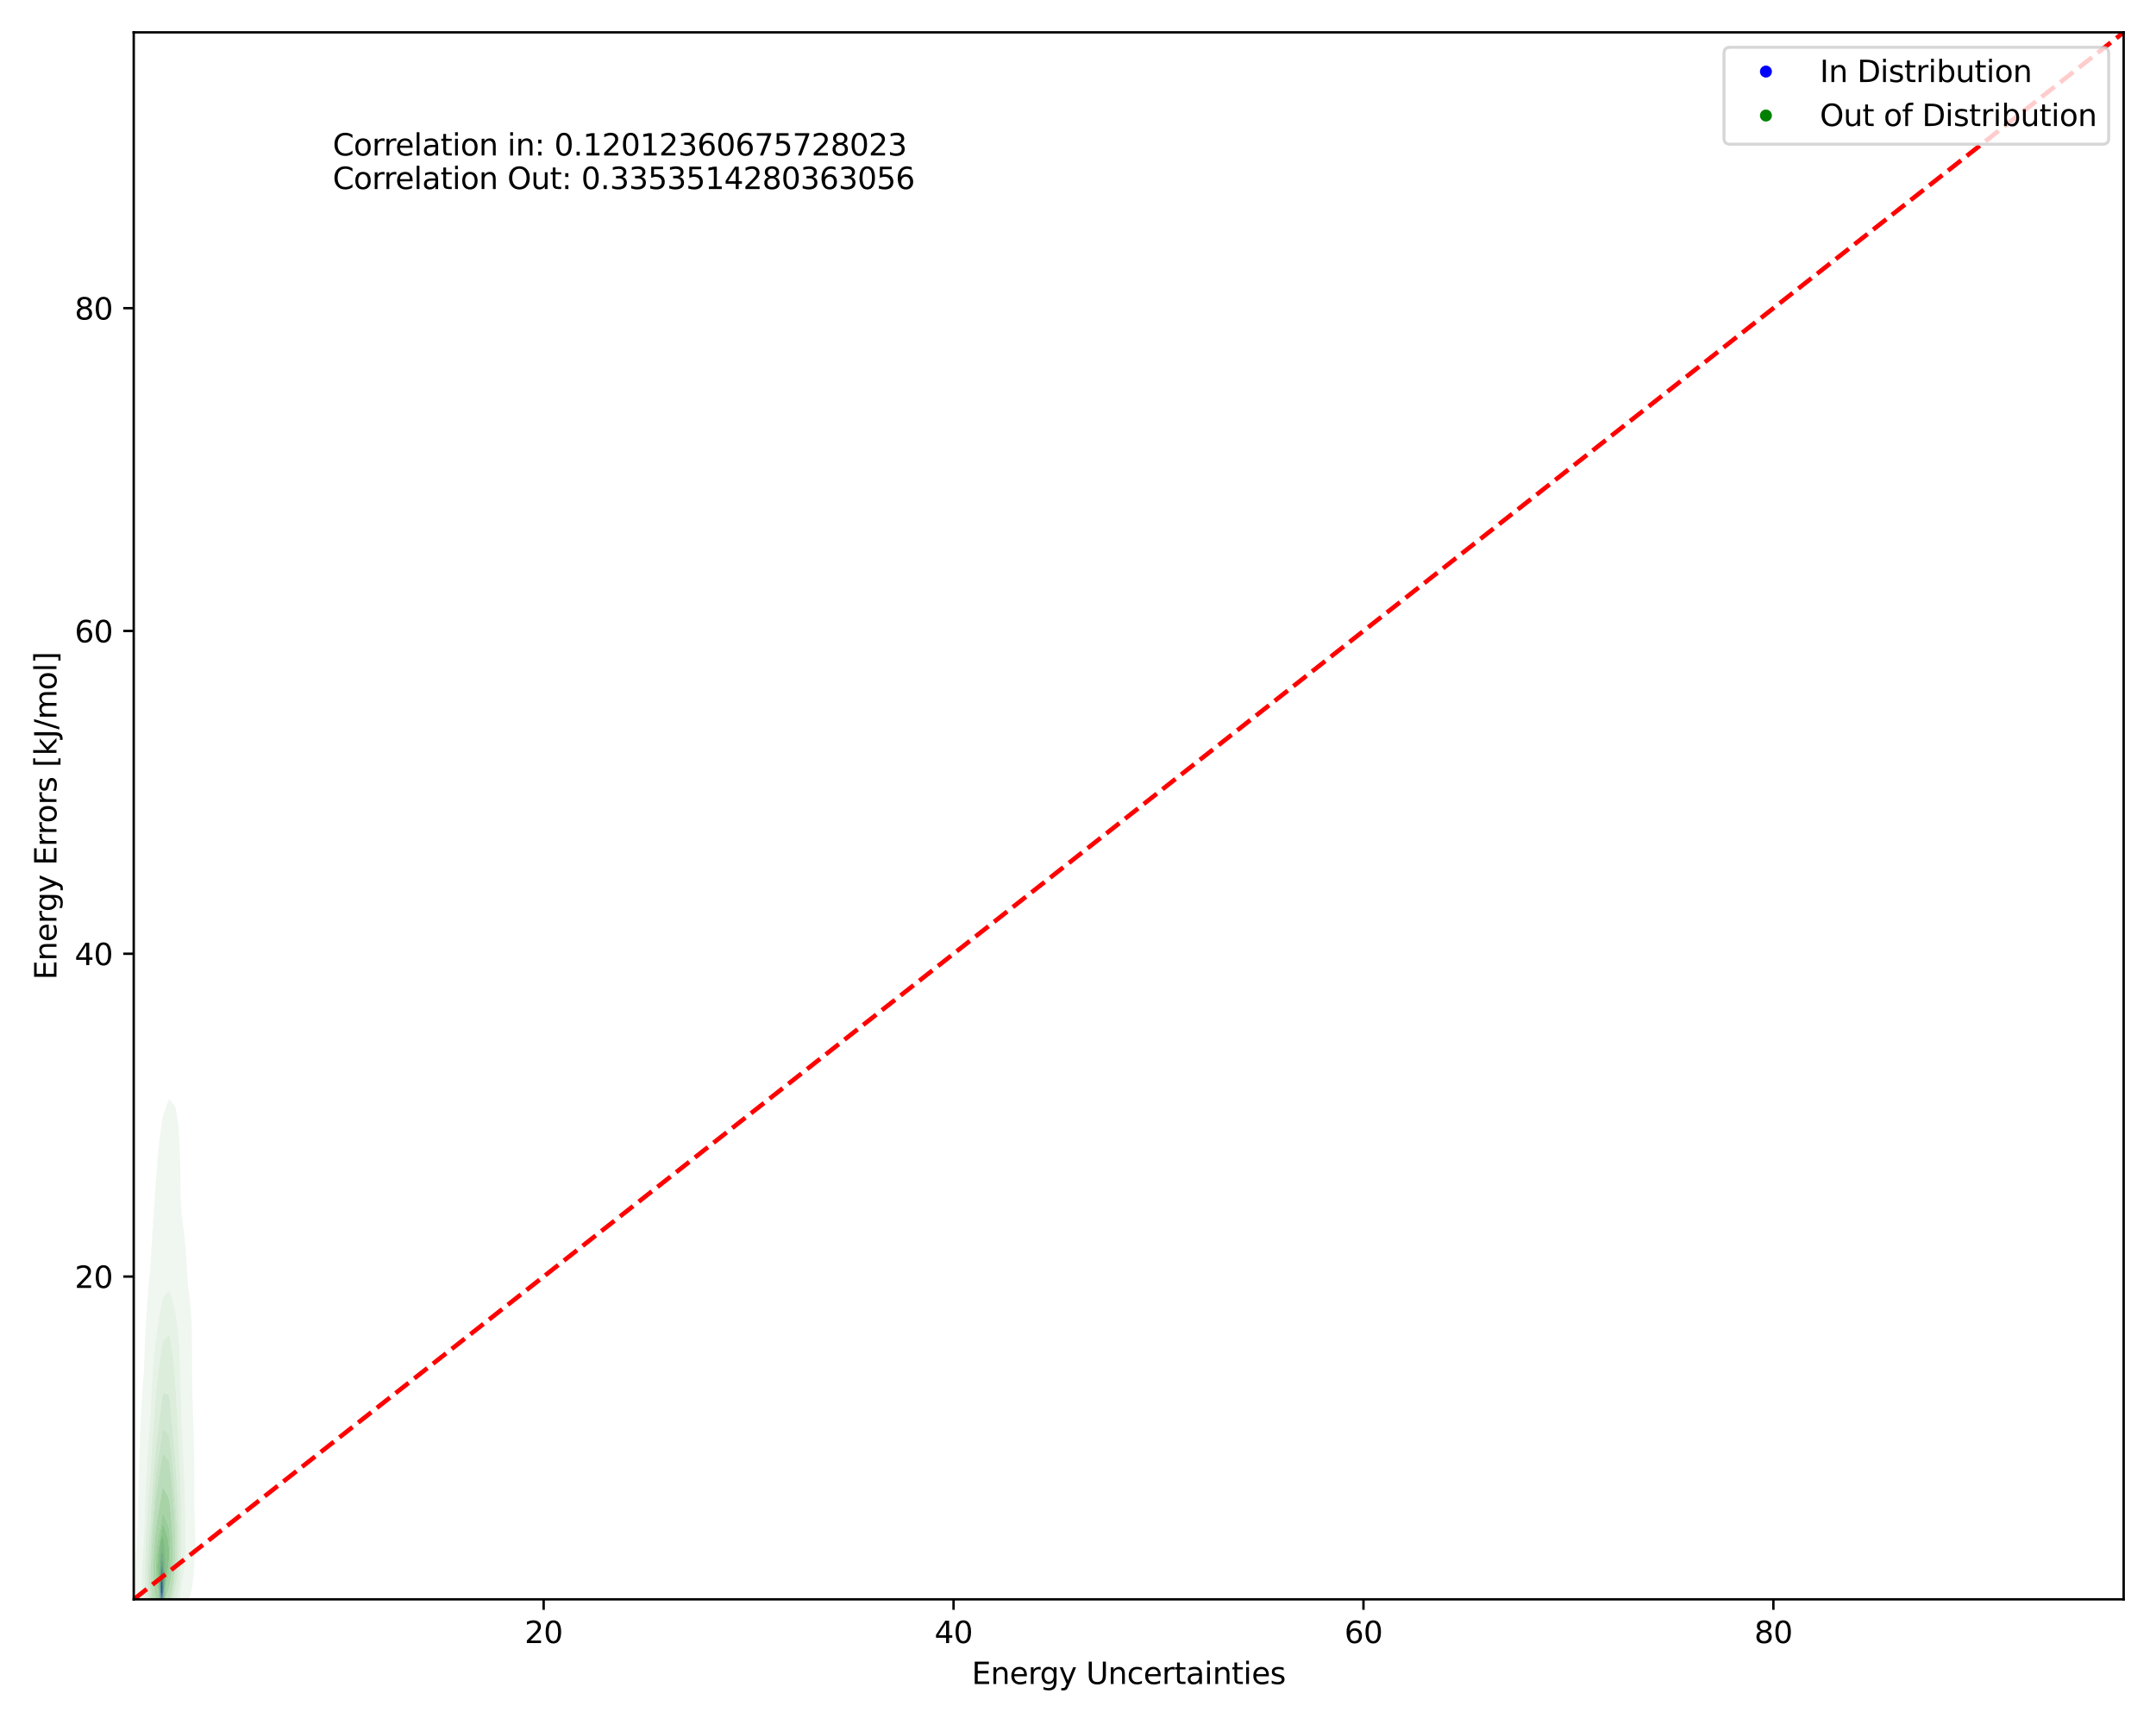 <?xml version="1.0" encoding="utf-8" standalone="no"?>
<!DOCTYPE svg PUBLIC "-//W3C//DTD SVG 1.1//EN"
  "http://www.w3.org/Graphics/SVG/1.1/DTD/svg11.dtd">
<svg xmlns:xlink="http://www.w3.org/1999/xlink" width="720pt" height="576pt" viewBox="0 0 720 576" xmlns="http://www.w3.org/2000/svg" version="1.1">
 <defs>
  <style type="text/css">*{stroke-linejoin: round; stroke-linecap: butt}</style>
 </defs>
 <g id="figure_1">
  <g id="patch_1">
   <path d="M 0 576 
L 720 576 
L 720 0 
L 0 0 
z
" style="fill: #ffffff"/>
  </g>
  <g id="axes_1">
   <g id="patch_2">
    <path d="M 44.66 534.04 
L 709.2 534.04 
L 709.2 10.8 
L 44.66 10.8 
z
" style="fill: #ffffff"/>
   </g>
   <g id="QuadContourSet_1">
    <path d="M 53.794 536.431 
L 54.034 536.488 
L 54.274 536.315 
L 54.291 536.291 
L 54.515 535.985 
L 54.571 535.878 
L 54.744 535.465 
L 54.755 535.43 
L 54.886 535.052 
L 54.969 534.639 
L 54.995 534.442 
L 55.048 534.225 
L 55.118 533.812 
L 55.161 533.399 
L 55.189 532.986 
L 55.209 532.573 
L 55.225 532.16 
L 55.235 531.834 
L 55.243 531.746 
L 55.272 531.333 
L 55.292 530.92 
L 55.304 530.507 
L 55.31 530.094 
L 55.309 529.681 
L 55.3 529.267 
L 55.285 528.854 
L 55.262 528.441 
L 55.235 528.073 
L 55.234 528.028 
L 55.222 527.615 
L 55.211 527.202 
L 55.201 526.788 
L 55.193 526.375 
L 55.185 525.962 
L 55.178 525.549 
L 55.169 525.136 
L 55.16 524.723 
L 55.151 524.31 
L 55.143 523.896 
L 55.136 523.483 
L 55.132 523.07 
L 55.129 522.657 
L 55.126 522.244 
L 55.121 521.831 
L 55.112 521.417 
L 55.099 521.004 
L 55.08 520.591 
L 55.058 520.178 
L 55.034 519.765 
L 55.011 519.352 
L 54.995 519.051 
L 54.992 518.938 
L 54.979 518.525 
L 54.963 518.112 
L 54.943 517.699 
L 54.915 517.286 
L 54.881 516.873 
L 54.839 516.459 
L 54.789 516.046 
L 54.755 515.794 
L 54.737 515.633 
L 54.693 515.22 
L 54.641 514.807 
L 54.578 514.394 
L 54.515 514.043 
L 54.499 513.981 
L 54.359 513.567 
L 54.274 513.389 
L 54.039 513.567 
L 54.034 513.571 
L 53.919 513.981 
L 53.819 514.394 
L 53.794 514.511 
L 53.75 514.807 
L 53.697 515.22 
L 53.653 515.633 
L 53.614 516.046 
L 53.579 516.459 
L 53.553 516.778 
L 53.543 516.873 
L 53.497 517.286 
L 53.459 517.699 
L 53.428 518.112 
L 53.402 518.525 
L 53.381 518.938 
L 53.362 519.352 
L 53.344 519.765 
L 53.328 520.178 
L 53.313 520.591 
L 53.313 520.591 
L 53.283 521.004 
L 53.257 521.417 
L 53.235 521.831 
L 53.215 522.244 
L 53.197 522.657 
L 53.18 523.07 
L 53.163 523.483 
L 53.146 523.896 
L 53.131 524.31 
L 53.116 524.723 
L 53.105 525.136 
L 53.095 525.549 
L 53.088 525.962 
L 53.082 526.375 
L 53.076 526.788 
L 53.073 527.08 
L 53.068 527.202 
L 53.049 527.615 
L 53.03 528.028 
L 53.012 528.441 
L 52.996 528.854 
L 52.983 529.267 
L 52.972 529.681 
L 52.965 530.094 
L 52.961 530.507 
L 52.961 530.92 
L 52.964 531.333 
L 52.972 531.746 
L 52.984 532.16 
L 53.002 532.573 
L 53.03 532.986 
L 53.07 533.399 
L 53.073 533.426 
L 53.087 533.812 
L 53.111 534.225 
L 53.149 534.639 
L 53.216 535.052 
L 53.313 535.408 
L 53.325 535.465 
L 53.442 535.878 
L 53.553 536.131 
L 53.684 536.291 
z
M 53.772 535.465 
L 53.553 535.052 
L 53.553 535.052 
L 53.429 534.639 
L 53.357 534.225 
L 53.314 533.812 
L 53.313 533.796 
L 53.26 533.399 
L 53.225 532.986 
L 53.202 532.573 
L 53.188 532.16 
L 53.179 531.746 
L 53.175 531.333 
L 53.173 530.92 
L 53.174 530.507 
L 53.177 530.094 
L 53.183 529.681 
L 53.191 529.267 
L 53.202 528.854 
L 53.216 528.441 
L 53.233 528.028 
L 53.253 527.615 
L 53.275 527.202 
L 53.299 526.788 
L 53.313 526.557 
L 53.318 526.375 
L 53.33 525.962 
L 53.343 525.549 
L 53.358 525.136 
L 53.376 524.723 
L 53.397 524.31 
L 53.421 523.896 
L 53.448 523.483 
L 53.477 523.07 
L 53.507 522.657 
L 53.538 522.244 
L 53.553 522.049 
L 53.568 521.831 
L 53.598 521.417 
L 53.633 521.004 
L 53.671 520.591 
L 53.712 520.178 
L 53.755 519.765 
L 53.794 519.381 
L 53.799 519.352 
L 53.875 518.938 
L 53.963 518.525 
L 54.034 518.236 
L 54.241 518.525 
L 54.274 518.568 
L 54.358 518.938 
L 54.426 519.352 
L 54.476 519.765 
L 54.515 520.174 
L 54.515 520.178 
L 54.552 520.591 
L 54.591 521.004 
L 54.63 521.417 
L 54.667 521.831 
L 54.701 522.244 
L 54.73 522.657 
L 54.753 523.07 
L 54.755 523.105 
L 54.779 523.483 
L 54.801 523.896 
L 54.82 524.31 
L 54.835 524.723 
L 54.847 525.136 
L 54.857 525.549 
L 54.866 525.962 
L 54.875 526.375 
L 54.884 526.788 
L 54.893 527.202 
L 54.903 527.615 
L 54.913 528.028 
L 54.922 528.441 
L 54.929 528.854 
L 54.936 529.267 
L 54.94 529.681 
L 54.944 530.094 
L 54.945 530.507 
L 54.946 530.92 
L 54.944 531.333 
L 54.94 531.746 
L 54.931 532.16 
L 54.916 532.573 
L 54.891 532.986 
L 54.851 533.399 
L 54.788 533.812 
L 54.755 533.967 
L 54.713 534.225 
L 54.609 534.639 
L 54.515 534.895 
L 54.451 535.052 
L 54.274 535.385 
L 54.174 535.465 
L 54.034 535.588 
L 53.794 535.499 
z
" clip-path="url(#p3329c7be52)" style="fill: #e6e6f3"/>
    <path d="M 53.794 535.499 
L 54.034 535.588 
L 54.174 535.465 
L 54.274 535.385 
L 54.451 535.052 
L 54.515 534.895 
L 54.609 534.639 
L 54.713 534.225 
L 54.755 533.967 
L 54.788 533.812 
L 54.851 533.399 
L 54.891 532.986 
L 54.916 532.573 
L 54.931 532.16 
L 54.94 531.746 
L 54.944 531.333 
L 54.946 530.92 
L 54.945 530.507 
L 54.944 530.094 
L 54.94 529.681 
L 54.936 529.267 
L 54.929 528.854 
L 54.922 528.441 
L 54.913 528.028 
L 54.903 527.615 
L 54.893 527.202 
L 54.884 526.788 
L 54.875 526.375 
L 54.866 525.962 
L 54.857 525.549 
L 54.847 525.136 
L 54.835 524.723 
L 54.82 524.31 
L 54.801 523.896 
L 54.779 523.483 
L 54.755 523.105 
L 54.753 523.07 
L 54.73 522.657 
L 54.701 522.244 
L 54.667 521.831 
L 54.63 521.417 
L 54.591 521.004 
L 54.552 520.591 
L 54.515 520.178 
L 54.515 520.174 
L 54.476 519.765 
L 54.426 519.352 
L 54.358 518.938 
L 54.274 518.568 
L 54.241 518.525 
L 54.034 518.236 
L 53.963 518.525 
L 53.875 518.938 
L 53.799 519.352 
L 53.794 519.381 
L 53.755 519.765 
L 53.712 520.178 
L 53.671 520.591 
L 53.633 521.004 
L 53.598 521.417 
L 53.568 521.831 
L 53.553 522.049 
L 53.538 522.244 
L 53.507 522.657 
L 53.477 523.07 
L 53.448 523.483 
L 53.421 523.896 
L 53.397 524.31 
L 53.376 524.723 
L 53.358 525.136 
L 53.343 525.549 
L 53.33 525.962 
L 53.318 526.375 
L 53.313 526.557 
L 53.299 526.788 
L 53.275 527.202 
L 53.253 527.615 
L 53.233 528.028 
L 53.216 528.441 
L 53.202 528.854 
L 53.191 529.267 
L 53.183 529.681 
L 53.177 530.094 
L 53.174 530.507 
L 53.173 530.92 
L 53.175 531.333 
L 53.179 531.746 
L 53.188 532.16 
L 53.202 532.573 
L 53.225 532.986 
L 53.26 533.399 
L 53.313 533.796 
L 53.314 533.812 
L 53.357 534.225 
L 53.429 534.639 
L 53.553 535.052 
L 53.553 535.052 
L 53.772 535.465 
z
M 53.912 535.052 
L 53.794 535.005 
L 53.621 534.639 
L 53.553 534.431 
L 53.501 534.225 
L 53.426 533.812 
L 53.38 533.399 
L 53.351 532.986 
L 53.332 532.573 
L 53.32 532.16 
L 53.314 531.746 
L 53.313 531.642 
L 53.308 531.333 
L 53.307 530.92 
L 53.308 530.507 
L 53.313 530.094 
L 53.313 530.094 
L 53.317 529.681 
L 53.323 529.267 
L 53.332 528.854 
L 53.343 528.441 
L 53.357 528.028 
L 53.372 527.615 
L 53.39 527.202 
L 53.408 526.788 
L 53.427 526.375 
L 53.446 525.962 
L 53.467 525.549 
L 53.492 525.136 
L 53.521 524.723 
L 53.553 524.35 
L 53.556 524.31 
L 53.589 523.896 
L 53.626 523.483 
L 53.667 523.07 
L 53.711 522.657 
L 53.757 522.244 
L 53.794 521.923 
L 53.811 521.831 
L 53.889 521.417 
L 53.978 521.004 
L 54.034 520.765 
L 54.188 521.004 
L 54.274 521.15 
L 54.314 521.417 
L 54.373 521.831 
L 54.427 522.244 
L 54.478 522.657 
L 54.515 522.975 
L 54.526 523.07 
L 54.571 523.483 
L 54.606 523.896 
L 54.632 524.31 
L 54.652 524.723 
L 54.667 525.136 
L 54.678 525.549 
L 54.688 525.962 
L 54.698 526.375 
L 54.708 526.788 
L 54.718 527.202 
L 54.728 527.615 
L 54.738 528.028 
L 54.746 528.441 
L 54.753 528.854 
L 54.755 529.024 
L 54.76 529.267 
L 54.765 529.681 
L 54.769 530.094 
L 54.772 530.507 
L 54.774 530.92 
L 54.774 531.333 
L 54.77 531.746 
L 54.759 532.16 
L 54.755 532.246 
L 54.745 532.573 
L 54.721 532.986 
L 54.682 533.399 
L 54.617 533.812 
L 54.515 534.214 
L 54.512 534.225 
L 54.38 534.639 
L 54.274 534.869 
L 54.089 535.052 
L 54.034 535.107 
z
" clip-path="url(#p3329c7be52)" style="fill: #d0d0f4"/>
    <path d="M 54.034 535.107 
L 54.089 535.052 
L 54.274 534.869 
L 54.38 534.639 
L 54.512 534.225 
L 54.515 534.214 
L 54.617 533.812 
L 54.682 533.399 
L 54.721 532.986 
L 54.745 532.573 
L 54.755 532.246 
L 54.759 532.16 
L 54.77 531.746 
L 54.774 531.333 
L 54.774 530.92 
L 54.772 530.507 
L 54.769 530.094 
L 54.765 529.681 
L 54.76 529.267 
L 54.755 529.024 
L 54.753 528.854 
L 54.746 528.441 
L 54.738 528.028 
L 54.728 527.615 
L 54.718 527.202 
L 54.708 526.788 
L 54.698 526.375 
L 54.688 525.962 
L 54.678 525.549 
L 54.667 525.136 
L 54.652 524.723 
L 54.632 524.31 
L 54.606 523.896 
L 54.571 523.483 
L 54.526 523.07 
L 54.515 522.975 
L 54.478 522.657 
L 54.427 522.244 
L 54.373 521.831 
L 54.314 521.417 
L 54.274 521.15 
L 54.188 521.004 
L 54.034 520.765 
L 53.978 521.004 
L 53.889 521.417 
L 53.811 521.831 
L 53.794 521.923 
L 53.757 522.244 
L 53.711 522.657 
L 53.667 523.07 
L 53.626 523.483 
L 53.589 523.896 
L 53.556 524.31 
L 53.553 524.35 
L 53.521 524.723 
L 53.492 525.136 
L 53.467 525.549 
L 53.446 525.962 
L 53.427 526.375 
L 53.408 526.788 
L 53.39 527.202 
L 53.372 527.615 
L 53.357 528.028 
L 53.343 528.441 
L 53.332 528.854 
L 53.323 529.267 
L 53.317 529.681 
L 53.313 530.094 
L 53.313 530.094 
L 53.308 530.507 
L 53.307 530.92 
L 53.308 531.333 
L 53.313 531.642 
L 53.314 531.746 
L 53.32 532.16 
L 53.332 532.573 
L 53.351 532.986 
L 53.38 533.399 
L 53.426 533.812 
L 53.501 534.225 
L 53.553 534.431 
L 53.621 534.639 
L 53.794 535.005 
L 53.912 535.052 
z
M 54.018 534.639 
L 53.794 534.521 
L 53.677 534.225 
L 53.57 533.812 
L 53.553 533.725 
L 53.499 533.399 
L 53.454 532.986 
L 53.426 532.573 
L 53.409 532.16 
L 53.4 531.746 
L 53.395 531.333 
L 53.394 530.92 
L 53.396 530.507 
L 53.399 530.094 
L 53.405 529.681 
L 53.413 529.267 
L 53.425 528.854 
L 53.441 528.441 
L 53.461 528.028 
L 53.485 527.615 
L 53.511 527.202 
L 53.539 526.788 
L 53.553 526.561 
L 53.564 526.375 
L 53.587 525.962 
L 53.612 525.549 
L 53.64 525.136 
L 53.675 524.723 
L 53.717 524.31 
L 53.767 523.896 
L 53.794 523.698 
L 53.845 523.483 
L 53.94 523.07 
L 54.034 522.672 
L 54.256 523.07 
L 54.274 523.104 
L 54.333 523.483 
L 54.387 523.896 
L 54.43 524.31 
L 54.462 524.723 
L 54.485 525.136 
L 54.501 525.549 
L 54.515 525.962 
L 54.515 525.962 
L 54.53 526.375 
L 54.546 526.788 
L 54.561 527.202 
L 54.577 527.615 
L 54.592 528.028 
L 54.605 528.441 
L 54.616 528.854 
L 54.625 529.267 
L 54.632 529.681 
L 54.638 530.094 
L 54.641 530.507 
L 54.643 530.92 
L 54.643 531.333 
L 54.639 531.746 
L 54.629 532.16 
L 54.609 532.573 
L 54.573 532.986 
L 54.515 533.386 
L 54.513 533.399 
L 54.441 533.812 
L 54.32 534.225 
L 54.274 534.344 
L 54.041 534.639 
L 54.034 534.647 
z
" clip-path="url(#p3329c7be52)" style="fill: #b7b7f6"/>
    <path d="M 54.034 534.647 
L 54.041 534.639 
L 54.274 534.344 
L 54.32 534.225 
L 54.441 533.812 
L 54.513 533.399 
L 54.515 533.386 
L 54.573 532.986 
L 54.609 532.573 
L 54.629 532.16 
L 54.639 531.746 
L 54.643 531.333 
L 54.643 530.92 
L 54.641 530.507 
L 54.638 530.094 
L 54.632 529.681 
L 54.625 529.267 
L 54.616 528.854 
L 54.605 528.441 
L 54.592 528.028 
L 54.577 527.615 
L 54.561 527.202 
L 54.546 526.788 
L 54.53 526.375 
L 54.515 525.962 
L 54.515 525.962 
L 54.501 525.549 
L 54.485 525.136 
L 54.462 524.723 
L 54.43 524.31 
L 54.387 523.896 
L 54.333 523.483 
L 54.274 523.104 
L 54.256 523.07 
L 54.034 522.672 
L 53.94 523.07 
L 53.845 523.483 
L 53.794 523.698 
L 53.767 523.896 
L 53.717 524.31 
L 53.675 524.723 
L 53.64 525.136 
L 53.612 525.549 
L 53.587 525.962 
L 53.564 526.375 
L 53.553 526.561 
L 53.539 526.788 
L 53.511 527.202 
L 53.485 527.615 
L 53.461 528.028 
L 53.441 528.441 
L 53.425 528.854 
L 53.413 529.267 
L 53.405 529.681 
L 53.399 530.094 
L 53.396 530.507 
L 53.394 530.92 
L 53.395 531.333 
L 53.4 531.746 
L 53.409 532.16 
L 53.426 532.573 
L 53.454 532.986 
L 53.499 533.399 
L 53.553 533.725 
L 53.57 533.812 
L 53.677 534.225 
L 53.794 534.521 
L 54.018 534.639 
z
M 53.953 534.225 
L 53.794 534.113 
L 53.697 533.812 
L 53.609 533.399 
L 53.553 532.986 
L 53.553 532.986 
L 53.516 532.573 
L 53.494 532.16 
L 53.481 531.746 
L 53.476 531.333 
L 53.474 530.92 
L 53.477 530.507 
L 53.481 530.094 
L 53.489 529.681 
L 53.499 529.267 
L 53.514 528.854 
L 53.535 528.441 
L 53.553 528.14 
L 53.56 528.028 
L 53.586 527.615 
L 53.614 527.202 
L 53.643 526.788 
L 53.672 526.375 
L 53.701 525.962 
L 53.733 525.549 
L 53.77 525.136 
L 53.794 524.907 
L 53.834 524.723 
L 53.932 524.31 
L 54.034 523.909 
L 54.21 524.31 
L 54.274 524.505 
L 54.299 524.723 
L 54.334 525.136 
L 54.361 525.549 
L 54.382 525.962 
L 54.4 526.375 
L 54.417 526.788 
L 54.434 527.202 
L 54.451 527.615 
L 54.467 528.028 
L 54.481 528.441 
L 54.494 528.854 
L 54.504 529.267 
L 54.511 529.681 
L 54.515 529.897 
L 54.518 530.094 
L 54.524 530.507 
L 54.527 530.92 
L 54.526 531.333 
L 54.521 531.746 
L 54.515 531.931 
L 54.509 532.16 
L 54.49 532.573 
L 54.455 532.986 
L 54.396 533.399 
L 54.299 533.812 
L 54.274 533.889 
L 54.073 534.225 
L 54.034 534.279 
z
" clip-path="url(#p3329c7be52)" style="fill: #9b9bf7"/>
    <path d="M 54.034 534.279 
L 54.073 534.225 
L 54.274 533.889 
L 54.299 533.812 
L 54.396 533.399 
L 54.455 532.986 
L 54.49 532.573 
L 54.509 532.16 
L 54.515 531.931 
L 54.521 531.746 
L 54.526 531.333 
L 54.527 530.92 
L 54.524 530.507 
L 54.518 530.094 
L 54.515 529.897 
L 54.511 529.681 
L 54.504 529.267 
L 54.494 528.854 
L 54.481 528.441 
L 54.467 528.028 
L 54.451 527.615 
L 54.434 527.202 
L 54.417 526.788 
L 54.4 526.375 
L 54.382 525.962 
L 54.361 525.549 
L 54.334 525.136 
L 54.299 524.723 
L 54.274 524.505 
L 54.21 524.31 
L 54.034 523.909 
L 53.932 524.31 
L 53.834 524.723 
L 53.794 524.907 
L 53.77 525.136 
L 53.733 525.549 
L 53.701 525.962 
L 53.672 526.375 
L 53.643 526.788 
L 53.614 527.202 
L 53.586 527.615 
L 53.56 528.028 
L 53.553 528.14 
L 53.535 528.441 
L 53.514 528.854 
L 53.499 529.267 
L 53.489 529.681 
L 53.481 530.094 
L 53.477 530.507 
L 53.474 530.92 
L 53.476 531.333 
L 53.481 531.746 
L 53.494 532.16 
L 53.516 532.573 
L 53.553 532.986 
L 53.553 532.986 
L 53.609 533.399 
L 53.697 533.812 
L 53.794 534.113 
L 53.953 534.225 
z
M 53.843 533.812 
L 53.794 533.764 
L 53.701 533.399 
L 53.634 532.986 
L 53.592 532.573 
L 53.567 532.16 
L 53.553 531.762 
L 53.553 531.746 
L 53.546 531.333 
L 53.545 530.92 
L 53.548 530.507 
L 53.553 530.094 
L 53.553 530.094 
L 53.561 529.681 
L 53.572 529.267 
L 53.588 528.854 
L 53.608 528.441 
L 53.634 528.028 
L 53.665 527.615 
L 53.698 527.202 
L 53.733 526.788 
L 53.767 526.375 
L 53.794 526.054 
L 53.812 525.962 
L 53.892 525.549 
L 53.978 525.136 
L 54.034 524.887 
L 54.108 525.136 
L 54.196 525.549 
L 54.256 525.962 
L 54.274 526.124 
L 54.288 526.375 
L 54.309 526.788 
L 54.331 527.202 
L 54.352 527.615 
L 54.373 528.028 
L 54.392 528.441 
L 54.409 528.854 
L 54.423 529.267 
L 54.435 529.681 
L 54.444 530.094 
L 54.449 530.507 
L 54.452 530.92 
L 54.452 531.333 
L 54.447 531.746 
L 54.434 532.16 
L 54.409 532.573 
L 54.366 532.986 
L 54.293 533.399 
L 54.274 533.476 
L 54.128 533.812 
L 54.034 533.97 
z
" clip-path="url(#p3329c7be52)" style="fill: #8181f8"/>
    <path d="M 54.034 533.97 
L 54.128 533.812 
L 54.274 533.476 
L 54.293 533.399 
L 54.366 532.986 
L 54.409 532.573 
L 54.434 532.16 
L 54.447 531.746 
L 54.452 531.333 
L 54.452 530.92 
L 54.449 530.507 
L 54.444 530.094 
L 54.435 529.681 
L 54.423 529.267 
L 54.409 528.854 
L 54.392 528.441 
L 54.373 528.028 
L 54.352 527.615 
L 54.331 527.202 
L 54.309 526.788 
L 54.288 526.375 
L 54.274 526.124 
L 54.256 525.962 
L 54.196 525.549 
L 54.108 525.136 
L 54.034 524.887 
L 53.978 525.136 
L 53.892 525.549 
L 53.812 525.962 
L 53.794 526.054 
L 53.767 526.375 
L 53.733 526.788 
L 53.698 527.202 
L 53.665 527.615 
L 53.634 528.028 
L 53.608 528.441 
L 53.588 528.854 
L 53.572 529.267 
L 53.561 529.681 
L 53.553 530.094 
L 53.553 530.094 
L 53.548 530.507 
L 53.545 530.92 
L 53.546 531.333 
L 53.553 531.746 
L 53.553 531.762 
L 53.567 532.16 
L 53.592 532.573 
L 53.634 532.986 
L 53.701 533.399 
L 53.794 533.764 
L 53.843 533.812 
z
M 53.889 533.399 
L 53.794 533.267 
L 53.74 532.986 
L 53.688 532.573 
L 53.657 532.16 
L 53.64 531.746 
L 53.631 531.333 
L 53.629 530.92 
L 53.631 530.507 
L 53.637 530.094 
L 53.646 529.681 
L 53.659 529.267 
L 53.677 528.854 
L 53.702 528.441 
L 53.733 528.028 
L 53.769 527.615 
L 53.794 527.353 
L 53.839 527.202 
L 53.945 526.788 
L 54.034 526.375 
L 54.034 526.374 
L 54.034 526.375 
L 54.1 526.788 
L 54.155 527.202 
L 54.201 527.615 
L 54.241 528.028 
L 54.274 528.441 
L 54.274 528.441 
L 54.297 528.854 
L 54.317 529.267 
L 54.334 529.681 
L 54.346 530.094 
L 54.355 530.507 
L 54.359 530.92 
L 54.359 531.333 
L 54.352 531.746 
L 54.335 532.16 
L 54.303 532.573 
L 54.274 532.801 
L 54.237 532.986 
L 54.105 533.399 
L 54.034 533.553 
z
" clip-path="url(#p3329c7be52)" style="fill: #6666fa"/>
    <path d="M 54.034 533.553 
L 54.105 533.399 
L 54.237 532.986 
L 54.274 532.801 
L 54.303 532.573 
L 54.335 532.16 
L 54.352 531.746 
L 54.359 531.333 
L 54.359 530.92 
L 54.355 530.507 
L 54.346 530.094 
L 54.334 529.681 
L 54.317 529.267 
L 54.297 528.854 
L 54.274 528.441 
L 54.274 528.441 
L 54.241 528.028 
L 54.201 527.615 
L 54.155 527.202 
L 54.1 526.788 
L 54.034 526.375 
L 54.034 526.374 
L 54.034 526.375 
L 53.945 526.788 
L 53.839 527.202 
L 53.794 527.353 
L 53.769 527.615 
L 53.733 528.028 
L 53.702 528.441 
L 53.677 528.854 
L 53.659 529.267 
L 53.646 529.681 
L 53.637 530.094 
L 53.631 530.507 
L 53.629 530.92 
L 53.631 531.333 
L 53.64 531.746 
L 53.657 532.16 
L 53.688 532.573 
L 53.74 532.986 
L 53.794 533.267 
L 53.889 533.399 
z
M 53.932 532.986 
L 53.794 532.703 
L 53.776 532.573 
L 53.739 532.16 
L 53.718 531.746 
L 53.708 531.333 
L 53.705 530.92 
L 53.707 530.507 
L 53.712 530.094 
L 53.722 529.681 
L 53.737 529.267 
L 53.758 528.854 
L 53.786 528.441 
L 53.794 528.352 
L 53.901 528.028 
L 54.03 527.615 
L 54.034 527.599 
L 54.036 527.615 
L 54.092 528.028 
L 54.138 528.441 
L 54.175 528.854 
L 54.206 529.267 
L 54.232 529.681 
L 54.252 530.094 
L 54.267 530.507 
L 54.274 530.873 
L 54.275 530.92 
L 54.274 531.333 
L 54.274 531.333 
L 54.262 531.746 
L 54.232 532.16 
L 54.178 532.573 
L 54.084 532.986 
L 54.034 533.131 
z
" clip-path="url(#p3329c7be52)" style="fill: #4848fb"/>
    <path d="M 54.034 533.131 
L 54.084 532.986 
L 54.178 532.573 
L 54.232 532.16 
L 54.262 531.746 
L 54.274 531.333 
L 54.274 531.333 
L 54.275 530.92 
L 54.274 530.873 
L 54.267 530.507 
L 54.252 530.094 
L 54.232 529.681 
L 54.206 529.267 
L 54.175 528.854 
L 54.138 528.441 
L 54.092 528.028 
L 54.036 527.615 
L 54.034 527.599 
L 54.03 527.615 
L 53.901 528.028 
L 53.794 528.352 
L 53.786 528.441 
L 53.758 528.854 
L 53.737 529.267 
L 53.722 529.681 
L 53.712 530.094 
L 53.707 530.507 
L 53.705 530.92 
L 53.708 531.333 
L 53.718 531.746 
L 53.739 532.16 
L 53.776 532.573 
L 53.794 532.703 
L 53.932 532.986 
z
M 53.906 532.16 
L 53.826 531.746 
L 53.794 531.44 
L 53.791 531.333 
L 53.786 530.92 
L 53.787 530.507 
L 53.794 530.094 
L 53.794 530.094 
L 53.842 529.681 
L 53.92 529.267 
L 54.026 528.854 
L 54.034 528.828 
L 54.037 528.854 
L 54.074 529.267 
L 54.103 529.681 
L 54.125 530.094 
L 54.14 530.507 
L 54.148 530.92 
L 54.145 531.333 
L 54.13 531.746 
L 54.094 532.16 
L 54.034 532.546 
z
" clip-path="url(#p3329c7be52)" style="fill: #2a2afd"/>
    <path d="M 54.034 532.546 
L 54.094 532.16 
L 54.13 531.746 
L 54.145 531.333 
L 54.148 530.92 
L 54.14 530.507 
L 54.125 530.094 
L 54.103 529.681 
L 54.074 529.267 
L 54.037 528.854 
L 54.034 528.828 
L 54.026 528.854 
L 53.92 529.267 
L 53.842 529.681 
L 53.794 530.094 
L 53.794 530.094 
L 53.787 530.507 
L 53.786 530.92 
L 53.791 531.333 
L 53.794 531.44 
L 53.826 531.746 
L 53.906 532.16 
z
" clip-path="url(#p3329c7be52)" style="fill: #0d0dfe"/>
   </g>
   <g id="QuadContourSet_2">
    <path d="M 50.175 557.713 
L 52.276 558.068 
L 54.377 556.739 
L 55.197 555.597 
L 56.478 553.732 
L 57.089 552.662 
L 58.372 549.728 
L 58.58 549.107 
L 59.692 546.793 
L 60.491 543.859 
L 60.681 542.869 
L 61.527 540.924 
L 62.327 537.989 
L 62.751 535.055 
L 62.782 534.782 
L 63.699 532.12 
L 64.281 529.186 
L 64.611 526.251 
L 64.8 523.317 
L 64.883 521.122 
L 64.969 520.382 
L 65.161 517.447 
L 65.224 514.513 
L 65.193 511.578 
L 65.101 508.644 
L 64.987 505.709 
L 64.888 502.775 
L 64.883 502.484 
L 64.869 499.84 
L 64.865 496.905 
L 64.867 493.971 
L 64.867 491.036 
L 64.853 488.102 
L 64.818 485.167 
L 64.76 482.233 
L 64.682 479.298 
L 64.592 476.363 
L 64.497 473.429 
L 64.405 470.494 
L 64.321 467.56 
L 64.249 464.625 
L 64.193 461.691 
L 64.157 458.756 
L 64.137 455.821 
L 64.128 452.887 
L 64.119 449.952 
L 64.097 447.018 
L 64.044 444.083 
L 63.944 441.149 
L 63.777 438.214 
L 63.526 435.279 
L 63.188 432.345 
L 62.782 429.41 
L 62.782 429.41 
L 62.603 426.476 
L 62.42 423.541 
L 62.233 420.607 
L 62.026 417.672 
L 61.774 414.737 
L 61.457 411.803 
L 61.076 408.868 
L 60.681 405.999 
L 60.675 405.934 
L 60.464 402.999 
L 60.324 400.065 
L 60.25 397.13 
L 60.218 394.195 
L 60.197 391.261 
L 60.161 388.326 
L 60.092 385.392 
L 59.981 382.457 
L 59.822 379.523 
L 59.6 376.588 
L 59.283 373.653 
L 58.818 370.719 
L 58.58 369.589 
L 57.208 367.784 
L 56.478 366.985 
L 56.149 367.784 
L 55.062 370.719 
L 54.377 372.816 
L 54.238 373.653 
L 53.789 376.588 
L 53.402 379.523 
L 53.064 382.457 
L 52.768 385.392 
L 52.51 388.326 
L 52.284 391.261 
L 52.276 391.369 
L 52.054 394.195 
L 51.851 397.13 
L 51.664 400.065 
L 51.483 402.999 
L 51.299 405.934 
L 51.109 408.868 
L 50.912 411.803 
L 50.714 414.737 
L 50.522 417.672 
L 50.344 420.607 
L 50.182 423.541 
L 50.175 423.672 
L 49.889 426.476 
L 49.621 429.41 
L 49.382 432.345 
L 49.168 435.279 
L 48.972 438.214 
L 48.791 441.149 
L 48.627 444.083 
L 48.479 447.018 
L 48.348 449.952 
L 48.234 452.887 
L 48.135 455.821 
L 48.074 457.906 
L 47.994 458.756 
L 47.743 461.691 
L 47.531 464.625 
L 47.348 467.56 
L 47.185 470.494 
L 47.036 473.429 
L 46.9 476.363 
L 46.775 479.298 
L 46.66 482.233 
L 46.555 485.167 
L 46.46 488.102 
L 46.373 491.036 
L 46.293 493.971 
L 46.22 496.905 
L 46.154 499.84 
L 46.094 502.775 
L 46.039 505.709 
L 45.991 508.644 
L 45.973 509.754 
L 45.836 511.578 
L 45.629 514.513 
L 45.443 517.447 
L 45.279 520.382 
L 45.141 523.317 
L 45.035 526.251 
L 44.967 529.186 
L 44.944 532.12 
L 44.977 535.055 
L 45.085 537.989 
L 45.3 540.924 
L 45.682 543.859 
L 45.973 545.352 
L 46.081 546.793 
L 46.453 549.728 
L 47.202 552.662 
L 48.074 554.692 
L 48.59 555.597 
z
M 52.076 549.728 
L 50.175 548.291 
L 49.485 546.793 
L 48.605 543.859 
L 48.162 540.924 
L 48.074 539.944 
L 47.773 537.989 
L 47.505 535.055 
L 47.376 532.12 
L 47.344 529.186 
L 47.384 526.251 
L 47.483 523.317 
L 47.629 520.382 
L 47.815 517.447 
L 48.033 514.513 
L 48.074 513.983 
L 48.141 511.578 
L 48.23 508.644 
L 48.326 505.709 
L 48.432 502.775 
L 48.549 499.84 
L 48.678 496.905 
L 48.819 493.971 
L 48.972 491.036 
L 49.136 488.102 
L 49.313 485.167 
L 49.502 482.233 
L 49.706 479.298 
L 49.927 476.363 
L 50.164 473.429 
L 50.175 473.287 
L 50.304 470.494 
L 50.447 467.56 
L 50.6 464.625 
L 50.767 461.691 
L 50.957 458.756 
L 51.176 455.821 
L 51.433 452.887 
L 51.737 449.952 
L 52.097 447.018 
L 52.276 445.683 
L 52.495 444.083 
L 52.926 441.149 
L 53.411 438.214 
L 53.958 435.279 
L 54.377 433.201 
L 55.105 432.345 
L 56.478 430.685 
L 57.012 432.345 
L 57.883 435.279 
L 58.58 438.044 
L 58.607 438.214 
L 59.048 441.149 
L 59.394 444.083 
L 59.655 447.018 
L 59.85 449.952 
L 59.995 452.887 
L 60.107 455.821 
L 60.202 458.756 
L 60.287 461.691 
L 60.368 464.625 
L 60.448 467.56 
L 60.526 470.494 
L 60.603 473.429 
L 60.681 476.363 
L 60.681 476.363 
L 60.839 479.298 
L 61 482.233 
L 61.159 485.167 
L 61.307 488.102 
L 61.44 491.036 
L 61.554 493.971 
L 61.651 496.905 
L 61.736 499.84 
L 61.811 502.775 
L 61.876 505.709 
L 61.928 508.644 
L 61.956 511.578 
L 61.95 514.513 
L 61.896 517.447 
L 61.775 520.382 
L 61.56 523.317 
L 61.203 526.251 
L 60.681 528.954 
L 60.663 529.186 
L 60.369 532.12 
L 59.912 535.055 
L 59.158 537.989 
L 58.58 539.588 
L 58.255 540.924 
L 57.267 543.859 
L 56.478 545.524 
L 55.744 546.793 
L 54.377 548.873 
L 52.51 549.728 
L 52.276 549.876 
z
" clip-path="url(#p3329c7be52)" style="fill: #e2efe2; fill-opacity: 0.5"/>
    <path d="M 52.276 549.876 
L 52.51 549.728 
L 54.377 548.873 
L 55.744 546.793 
L 56.478 545.524 
L 57.267 543.859 
L 58.255 540.924 
L 58.58 539.588 
L 59.158 537.989 
L 59.912 535.055 
L 60.369 532.12 
L 60.663 529.186 
L 60.681 528.954 
L 61.203 526.251 
L 61.56 523.317 
L 61.775 520.382 
L 61.896 517.447 
L 61.95 514.513 
L 61.956 511.578 
L 61.928 508.644 
L 61.876 505.709 
L 61.811 502.775 
L 61.736 499.84 
L 61.651 496.905 
L 61.554 493.971 
L 61.44 491.036 
L 61.307 488.102 
L 61.159 485.167 
L 61 482.233 
L 60.839 479.298 
L 60.681 476.363 
L 60.681 476.363 
L 60.603 473.429 
L 60.526 470.494 
L 60.448 467.56 
L 60.368 464.625 
L 60.287 461.691 
L 60.202 458.756 
L 60.107 455.821 
L 59.995 452.887 
L 59.85 449.952 
L 59.655 447.018 
L 59.394 444.083 
L 59.048 441.149 
L 58.607 438.214 
L 58.58 438.044 
L 57.883 435.279 
L 57.012 432.345 
L 56.478 430.685 
L 55.105 432.345 
L 54.377 433.201 
L 53.958 435.279 
L 53.411 438.214 
L 52.926 441.149 
L 52.495 444.083 
L 52.276 445.683 
L 52.097 447.018 
L 51.737 449.952 
L 51.433 452.887 
L 51.176 455.821 
L 50.957 458.756 
L 50.767 461.691 
L 50.6 464.625 
L 50.447 467.56 
L 50.304 470.494 
L 50.175 473.287 
L 50.164 473.429 
L 49.927 476.363 
L 49.706 479.298 
L 49.502 482.233 
L 49.313 485.167 
L 49.136 488.102 
L 48.972 491.036 
L 48.819 493.971 
L 48.678 496.905 
L 48.549 499.84 
L 48.432 502.775 
L 48.326 505.709 
L 48.23 508.644 
L 48.141 511.578 
L 48.074 513.983 
L 48.033 514.513 
L 47.815 517.447 
L 47.629 520.382 
L 47.483 523.317 
L 47.384 526.251 
L 47.344 529.186 
L 47.376 532.12 
L 47.505 535.055 
L 47.773 537.989 
L 48.074 539.944 
L 48.162 540.924 
L 48.605 543.859 
L 49.485 546.793 
L 50.175 548.291 
L 52.076 549.728 
z
M 50.218 543.859 
L 50.175 543.778 
L 49.301 540.924 
L 48.812 537.989 
L 48.551 535.055 
L 48.423 532.12 
L 48.378 529.186 
L 48.387 526.251 
L 48.436 523.317 
L 48.516 520.382 
L 48.62 517.447 
L 48.745 514.513 
L 48.886 511.578 
L 49.041 508.644 
L 49.212 505.709 
L 49.4 502.775 
L 49.607 499.84 
L 49.837 496.905 
L 50.089 493.971 
L 50.175 492.986 
L 50.282 491.036 
L 50.447 488.102 
L 50.621 485.167 
L 50.804 482.233 
L 50.996 479.298 
L 51.199 476.363 
L 51.413 473.429 
L 51.638 470.494 
L 51.878 467.56 
L 52.136 464.625 
L 52.276 463.116 
L 52.427 461.691 
L 52.752 458.756 
L 53.111 455.821 
L 53.518 452.887 
L 53.985 449.952 
L 54.377 447.79 
L 55.179 447.018 
L 56.478 445.68 
L 56.797 447.018 
L 57.362 449.952 
L 57.779 452.887 
L 58.091 455.821 
L 58.336 458.756 
L 58.54 461.691 
L 58.58 462.307 
L 58.716 464.625 
L 58.881 467.56 
L 59.041 470.494 
L 59.197 473.429 
L 59.351 476.363 
L 59.505 479.298 
L 59.66 482.233 
L 59.814 485.167 
L 59.96 488.102 
L 60.094 491.036 
L 60.213 493.971 
L 60.316 496.905 
L 60.405 499.84 
L 60.482 502.775 
L 60.546 505.709 
L 60.596 508.644 
L 60.625 511.578 
L 60.627 514.513 
L 60.595 517.447 
L 60.52 520.382 
L 60.39 523.317 
L 60.184 526.251 
L 59.868 529.186 
L 59.374 532.12 
L 58.58 535.055 
L 58.58 535.055 
L 57.957 537.989 
L 56.965 540.924 
L 56.478 542.045 
L 55.502 543.859 
L 54.377 545.651 
L 52.276 546.486 
z
" clip-path="url(#p3329c7be52)" style="fill: #d0e6d0; fill-opacity: 0.5"/>
    <path d="M 52.276 546.486 
L 54.377 545.651 
L 55.502 543.859 
L 56.478 542.045 
L 56.965 540.924 
L 57.957 537.989 
L 58.58 535.055 
L 58.58 535.055 
L 59.374 532.12 
L 59.868 529.186 
L 60.184 526.251 
L 60.39 523.317 
L 60.52 520.382 
L 60.595 517.447 
L 60.627 514.513 
L 60.625 511.578 
L 60.596 508.644 
L 60.546 505.709 
L 60.482 502.775 
L 60.405 499.84 
L 60.316 496.905 
L 60.213 493.971 
L 60.094 491.036 
L 59.96 488.102 
L 59.814 485.167 
L 59.66 482.233 
L 59.505 479.298 
L 59.351 476.363 
L 59.197 473.429 
L 59.041 470.494 
L 58.881 467.56 
L 58.716 464.625 
L 58.58 462.307 
L 58.54 461.691 
L 58.336 458.756 
L 58.091 455.821 
L 57.779 452.887 
L 57.362 449.952 
L 56.797 447.018 
L 56.478 445.68 
L 55.179 447.018 
L 54.377 447.79 
L 53.985 449.952 
L 53.518 452.887 
L 53.111 455.821 
L 52.752 458.756 
L 52.427 461.691 
L 52.276 463.116 
L 52.136 464.625 
L 51.878 467.56 
L 51.638 470.494 
L 51.413 473.429 
L 51.199 476.363 
L 50.996 479.298 
L 50.804 482.233 
L 50.621 485.167 
L 50.447 488.102 
L 50.282 491.036 
L 50.175 492.986 
L 50.089 493.971 
L 49.837 496.905 
L 49.607 499.84 
L 49.4 502.775 
L 49.212 505.709 
L 49.041 508.644 
L 48.886 511.578 
L 48.745 514.513 
L 48.62 517.447 
L 48.516 520.382 
L 48.436 523.317 
L 48.387 526.251 
L 48.378 529.186 
L 48.423 532.12 
L 48.551 535.055 
L 48.812 537.989 
L 49.301 540.924 
L 50.175 543.778 
L 50.218 543.859 
z
M 50.952 540.924 
L 50.175 538.607 
L 50.029 537.989 
L 49.55 535.055 
L 49.297 532.12 
L 49.187 529.186 
L 49.173 526.251 
L 49.232 523.317 
L 49.346 520.382 
L 49.505 517.447 
L 49.7 514.513 
L 49.925 511.578 
L 50.175 508.644 
L 50.175 508.644 
L 50.338 505.709 
L 50.514 502.775 
L 50.705 499.84 
L 50.914 496.905 
L 51.14 493.971 
L 51.385 491.036 
L 51.644 488.102 
L 51.917 485.167 
L 52.203 482.233 
L 52.276 481.473 
L 52.548 479.298 
L 52.914 476.363 
L 53.284 473.429 
L 53.66 470.494 
L 54.045 467.56 
L 54.377 465.078 
L 56.478 465.642 
L 56.691 467.56 
L 56.997 470.494 
L 57.282 473.429 
L 57.551 476.363 
L 57.809 479.298 
L 58.059 482.233 
L 58.302 485.167 
L 58.531 488.102 
L 58.58 488.732 
L 58.762 491.036 
L 58.976 493.971 
L 59.167 496.905 
L 59.336 499.84 
L 59.486 502.775 
L 59.615 505.709 
L 59.72 508.644 
L 59.794 511.578 
L 59.827 514.513 
L 59.807 517.447 
L 59.718 520.382 
L 59.541 523.317 
L 59.24 526.251 
L 58.758 529.186 
L 58.58 529.986 
L 58.262 532.12 
L 57.653 535.055 
L 56.713 537.989 
L 56.478 538.592 
L 55.324 540.924 
L 54.377 542.527 
L 52.276 543.126 
z
" clip-path="url(#p3329c7be52)" style="fill: #bbdcbb; fill-opacity: 0.5"/>
    <path d="M 52.276 543.126 
L 54.377 542.527 
L 55.324 540.924 
L 56.478 538.592 
L 56.713 537.989 
L 57.653 535.055 
L 58.262 532.12 
L 58.58 529.986 
L 58.758 529.186 
L 59.24 526.251 
L 59.541 523.317 
L 59.718 520.382 
L 59.807 517.447 
L 59.827 514.513 
L 59.794 511.578 
L 59.72 508.644 
L 59.615 505.709 
L 59.486 502.775 
L 59.336 499.84 
L 59.167 496.905 
L 58.976 493.971 
L 58.762 491.036 
L 58.58 488.732 
L 58.531 488.102 
L 58.302 485.167 
L 58.059 482.233 
L 57.809 479.298 
L 57.551 476.363 
L 57.282 473.429 
L 56.997 470.494 
L 56.691 467.56 
L 56.478 465.642 
L 54.377 465.078 
L 54.045 467.56 
L 53.66 470.494 
L 53.284 473.429 
L 52.914 476.363 
L 52.548 479.298 
L 52.276 481.473 
L 52.203 482.233 
L 51.917 485.167 
L 51.644 488.102 
L 51.385 491.036 
L 51.14 493.971 
L 50.914 496.905 
L 50.705 499.84 
L 50.514 502.775 
L 50.338 505.709 
L 50.175 508.644 
L 50.175 508.644 
L 49.925 511.578 
L 49.7 514.513 
L 49.505 517.447 
L 49.346 520.382 
L 49.232 523.317 
L 49.173 526.251 
L 49.187 529.186 
L 49.297 532.12 
L 49.55 535.055 
L 50.029 537.989 
L 50.175 538.607 
L 50.952 540.924 
z
M 50.994 537.989 
L 50.341 535.055 
L 50.175 533.595 
L 50.009 532.12 
L 49.845 529.186 
L 49.814 526.251 
L 49.879 523.317 
L 50.022 520.382 
L 50.175 518.133 
L 50.206 517.447 
L 50.361 514.513 
L 50.535 511.578 
L 50.726 508.644 
L 50.934 505.709 
L 51.16 502.775 
L 51.405 499.84 
L 51.674 496.905 
L 51.967 493.971 
L 52.276 491.092 
L 52.285 491.036 
L 52.708 488.102 
L 53.141 485.167 
L 53.58 482.233 
L 54.023 479.298 
L 54.377 476.933 
L 56.478 479.298 
L 56.478 479.298 
L 56.826 482.233 
L 57.162 485.167 
L 57.482 488.102 
L 57.779 491.036 
L 58.045 493.971 
L 58.279 496.905 
L 58.483 499.84 
L 58.58 501.392 
L 58.674 502.775 
L 58.856 505.709 
L 59.006 508.644 
L 59.117 511.578 
L 59.175 514.513 
L 59.164 517.447 
L 59.065 520.382 
L 58.849 523.317 
L 58.58 525.473 
L 58.514 526.251 
L 58.165 529.186 
L 57.659 532.12 
L 56.899 535.055 
L 56.478 536.288 
L 55.719 537.989 
L 54.377 540.445 
L 52.276 540.805 
z
" clip-path="url(#p3329c7be52)" style="fill: #a5d1a5; fill-opacity: 0.5"/>
    <path d="M 52.276 540.805 
L 54.377 540.445 
L 55.719 537.989 
L 56.478 536.288 
L 56.899 535.055 
L 57.659 532.12 
L 58.165 529.186 
L 58.514 526.251 
L 58.58 525.473 
L 58.849 523.317 
L 59.065 520.382 
L 59.164 517.447 
L 59.175 514.513 
L 59.117 511.578 
L 59.006 508.644 
L 58.856 505.709 
L 58.674 502.775 
L 58.58 501.392 
L 58.483 499.84 
L 58.279 496.905 
L 58.045 493.971 
L 57.779 491.036 
L 57.482 488.102 
L 57.162 485.167 
L 56.826 482.233 
L 56.478 479.298 
L 56.478 479.298 
L 54.377 476.933 
L 54.023 479.298 
L 53.58 482.233 
L 53.141 485.167 
L 52.708 488.102 
L 52.285 491.036 
L 52.276 491.092 
L 51.967 493.971 
L 51.674 496.905 
L 51.405 499.84 
L 51.16 502.775 
L 50.934 505.709 
L 50.726 508.644 
L 50.535 511.578 
L 50.361 514.513 
L 50.206 517.447 
L 50.175 518.133 
L 50.022 520.382 
L 49.879 523.317 
L 49.814 526.251 
L 49.845 529.186 
L 50.009 532.12 
L 50.175 533.595 
L 50.341 535.055 
L 50.994 537.989 
z
M 51.899 537.989 
L 51.014 535.055 
L 50.582 532.12 
L 50.394 529.186 
L 50.346 526.251 
L 50.386 523.317 
L 50.487 520.382 
L 50.631 517.447 
L 50.81 514.513 
L 51.016 511.578 
L 51.246 508.644 
L 51.496 505.709 
L 51.769 502.775 
L 52.066 499.84 
L 52.276 497.888 
L 52.428 496.905 
L 52.886 493.971 
L 53.367 491.036 
L 53.866 488.102 
L 54.377 485.167 
L 56.478 487.985 
L 56.493 488.102 
L 56.871 491.036 
L 57.214 493.971 
L 57.518 496.905 
L 57.786 499.84 
L 58.019 502.775 
L 58.22 505.709 
L 58.383 508.644 
L 58.501 511.578 
L 58.565 514.513 
L 58.564 517.447 
L 58.49 520.382 
L 58.332 523.317 
L 58.073 526.251 
L 57.679 529.186 
L 57.09 532.12 
L 56.478 534.246 
L 56.161 535.055 
L 54.787 537.989 
L 54.377 538.739 
L 52.276 538.818 
z
" clip-path="url(#p3329c7be52)" style="fill: #91c791; fill-opacity: 0.5"/>
    <path d="M 52.276 538.818 
L 54.377 538.739 
L 54.787 537.989 
L 56.161 535.055 
L 56.478 534.246 
L 57.09 532.12 
L 57.679 529.186 
L 58.073 526.251 
L 58.332 523.317 
L 58.49 520.382 
L 58.564 517.447 
L 58.565 514.513 
L 58.501 511.578 
L 58.383 508.644 
L 58.22 505.709 
L 58.019 502.775 
L 57.786 499.84 
L 57.518 496.905 
L 57.214 493.971 
L 56.871 491.036 
L 56.493 488.102 
L 56.478 487.985 
L 54.377 485.167 
L 53.866 488.102 
L 53.367 491.036 
L 52.886 493.971 
L 52.428 496.905 
L 52.276 497.888 
L 52.066 499.84 
L 51.769 502.775 
L 51.496 505.709 
L 51.246 508.644 
L 51.016 511.578 
L 50.81 514.513 
L 50.631 517.447 
L 50.487 520.382 
L 50.386 523.317 
L 50.346 526.251 
L 50.394 529.186 
L 50.582 532.12 
L 51.014 535.055 
L 51.899 537.989 
z
M 52.818 535.055 
L 52.276 534.799 
L 51.656 532.12 
L 51.317 529.186 
L 51.19 526.251 
L 51.199 523.317 
L 51.301 520.382 
L 51.473 517.447 
L 51.701 514.513 
L 51.971 511.578 
L 52.276 508.644 
L 52.276 508.644 
L 52.745 505.709 
L 53.236 502.775 
L 53.755 499.84 
L 54.306 496.905 
L 54.377 496.528 
L 54.606 496.905 
L 56.198 499.84 
L 56.478 500.432 
L 56.752 502.775 
L 57.057 505.709 
L 57.315 508.644 
L 57.517 511.578 
L 57.651 514.513 
L 57.701 517.447 
L 57.655 520.382 
L 57.496 523.317 
L 57.198 526.251 
L 56.715 529.186 
L 56.478 530.209 
L 55.845 532.12 
L 54.622 535.055 
L 54.377 535.553 
z
" clip-path="url(#p3329c7be52)" style="fill: #76ba76; fill-opacity: 0.5"/>
    <path d="M 54.377 535.553 
L 54.622 535.055 
L 55.845 532.12 
L 56.478 530.209 
L 56.715 529.186 
L 57.198 526.251 
L 57.496 523.317 
L 57.655 520.382 
L 57.701 517.447 
L 57.651 514.513 
L 57.517 511.578 
L 57.315 508.644 
L 57.057 505.709 
L 56.752 502.775 
L 56.478 500.432 
L 56.198 499.84 
L 54.606 496.905 
L 54.377 496.528 
L 54.306 496.905 
L 53.755 499.84 
L 53.236 502.775 
L 52.745 505.709 
L 52.276 508.644 
L 52.276 508.644 
L 51.971 511.578 
L 51.701 514.513 
L 51.473 517.447 
L 51.301 520.382 
L 51.199 523.317 
L 51.19 526.251 
L 51.317 529.186 
L 51.656 532.12 
L 52.276 534.799 
L 52.818 535.055 
z
M 53.905 532.12 
L 52.276 529.726 
L 52.198 529.186 
L 51.995 526.251 
L 51.973 523.317 
L 52.077 520.382 
L 52.276 517.447 
L 52.276 517.447 
L 52.696 514.513 
L 53.166 511.578 
L 53.679 508.644 
L 54.229 505.709 
L 54.377 504.929 
L 54.741 505.709 
L 55.926 508.644 
L 56.478 510.471 
L 56.579 511.578 
L 56.779 514.513 
L 56.878 517.447 
L 56.858 520.382 
L 56.698 523.317 
L 56.478 525.273 
L 56.298 526.251 
L 55.535 529.186 
L 54.528 532.12 
L 54.377 532.474 
z
" clip-path="url(#p3329c7be52)" style="fill: #51a851; fill-opacity: 0.5"/>
    <path d="M 54.377 532.474 
L 54.528 532.12 
L 55.535 529.186 
L 56.298 526.251 
L 56.478 525.273 
L 56.698 523.317 
L 56.858 520.382 
L 56.878 517.447 
L 56.779 514.513 
L 56.579 511.578 
L 56.478 510.471 
L 55.926 508.644 
L 54.741 505.709 
L 54.377 504.929 
L 54.229 505.709 
L 53.679 508.644 
L 53.166 511.578 
L 52.696 514.513 
L 52.276 517.447 
L 52.276 517.447 
L 52.077 520.382 
L 51.973 523.317 
L 51.995 526.251 
L 52.198 529.186 
L 52.276 529.726 
L 53.905 532.12 
z
M 53.268 529.186 
L 52.516 526.251 
L 52.407 523.317 
L 52.579 520.382 
L 52.901 517.447 
L 53.318 514.513 
L 53.805 511.578 
L 54.347 508.644 
L 54.377 508.486 
L 54.444 508.644 
L 55.505 511.578 
L 56.184 514.513 
L 56.478 517.275 
L 56.485 517.447 
L 56.478 520.382 
L 56.478 520.382 
L 56.193 523.317 
L 55.675 526.251 
L 54.929 529.186 
L 54.377 530.784 
z
" clip-path="url(#p3329c7be52)" style="fill: #369b36; fill-opacity: 0.5"/>
    <path d="M 54.377 530.784 
L 54.929 529.186 
L 55.675 526.251 
L 56.193 523.317 
L 56.478 520.382 
L 56.478 520.382 
L 56.485 517.447 
L 56.478 517.275 
L 56.184 514.513 
L 55.505 511.578 
L 54.444 508.644 
L 54.377 508.486 
L 54.347 508.644 
L 53.805 511.578 
L 53.318 514.513 
L 52.901 517.447 
L 52.579 520.382 
L 52.407 523.317 
L 52.516 526.251 
L 53.268 529.186 
z
" clip-path="url(#p3329c7be52)" style="fill: #178b17; fill-opacity: 0.5"/>
   </g>
   <g id="matplotlib.axis_1">
    <g id="xtick_1">
     <g id="line2d_1">
      <defs>
       <path id="m7a94832d2a" d="M 0 0 
L 0 3.5 
" style="stroke: #000000; stroke-width: 0.8"/>
      </defs>
      <g>
       <use xlink:href="#m7a94832d2a" x="181.551" y="534.04" style="stroke: #000000; stroke-width: 0.8"/>
      </g>
     </g>
     <g id="text_1">
      <!-- 20 -->
      <g transform="translate(175.188 548.638) scale(0.1 -0.1)">
       <defs>
        <path id="DejaVuSans-32" d="M 1228 531 
L 3431 531 
L 3431 0 
L 469 0 
L 469 531 
Q 828 903 1448 1529 
Q 2069 2156 2228 2338 
Q 2531 2678 2651 2914 
Q 2772 3150 2772 3378 
Q 2772 3750 2511 3984 
Q 2250 4219 1831 4219 
Q 1534 4219 1204 4116 
Q 875 4013 500 3803 
L 500 4441 
Q 881 4594 1212 4672 
Q 1544 4750 1819 4750 
Q 2544 4750 2975 4387 
Q 3406 4025 3406 3419 
Q 3406 3131 3298 2873 
Q 3191 2616 2906 2266 
Q 2828 2175 2409 1742 
Q 1991 1309 1228 531 
z
" transform="scale(0.016)"/>
        <path id="DejaVuSans-30" d="M 2034 4250 
Q 1547 4250 1301 3770 
Q 1056 3291 1056 2328 
Q 1056 1369 1301 889 
Q 1547 409 2034 409 
Q 2525 409 2770 889 
Q 3016 1369 3016 2328 
Q 3016 3291 2770 3770 
Q 2525 4250 2034 4250 
z
M 2034 4750 
Q 2819 4750 3233 4129 
Q 3647 3509 3647 2328 
Q 3647 1150 3233 529 
Q 2819 -91 2034 -91 
Q 1250 -91 836 529 
Q 422 1150 422 2328 
Q 422 3509 836 4129 
Q 1250 4750 2034 4750 
z
" transform="scale(0.016)"/>
       </defs>
       <use xlink:href="#DejaVuSans-32"/>
       <use xlink:href="#DejaVuSans-30" x="63.623"/>
      </g>
     </g>
    </g>
    <g id="xtick_2">
     <g id="line2d_2">
      <g>
       <use xlink:href="#m7a94832d2a" x="318.442" y="534.04" style="stroke: #000000; stroke-width: 0.8"/>
      </g>
     </g>
     <g id="text_2">
      <!-- 40 -->
      <g transform="translate(312.079 548.638) scale(0.1 -0.1)">
       <defs>
        <path id="DejaVuSans-34" d="M 2419 4116 
L 825 1625 
L 2419 1625 
L 2419 4116 
z
M 2253 4666 
L 3047 4666 
L 3047 1625 
L 3713 1625 
L 3713 1100 
L 3047 1100 
L 3047 0 
L 2419 0 
L 2419 1100 
L 313 1100 
L 313 1709 
L 2253 4666 
z
" transform="scale(0.016)"/>
       </defs>
       <use xlink:href="#DejaVuSans-34"/>
       <use xlink:href="#DejaVuSans-30" x="63.623"/>
      </g>
     </g>
    </g>
    <g id="xtick_3">
     <g id="line2d_3">
      <g>
       <use xlink:href="#m7a94832d2a" x="455.333" y="534.04" style="stroke: #000000; stroke-width: 0.8"/>
      </g>
     </g>
     <g id="text_3">
      <!-- 60 -->
      <g transform="translate(448.97 548.638) scale(0.1 -0.1)">
       <defs>
        <path id="DejaVuSans-36" d="M 2113 2584 
Q 1688 2584 1439 2293 
Q 1191 2003 1191 1497 
Q 1191 994 1439 701 
Q 1688 409 2113 409 
Q 2538 409 2786 701 
Q 3034 994 3034 1497 
Q 3034 2003 2786 2293 
Q 2538 2584 2113 2584 
z
M 3366 4563 
L 3366 3988 
Q 3128 4100 2886 4159 
Q 2644 4219 2406 4219 
Q 1781 4219 1451 3797 
Q 1122 3375 1075 2522 
Q 1259 2794 1537 2939 
Q 1816 3084 2150 3084 
Q 2853 3084 3261 2657 
Q 3669 2231 3669 1497 
Q 3669 778 3244 343 
Q 2819 -91 2113 -91 
Q 1303 -91 875 529 
Q 447 1150 447 2328 
Q 447 3434 972 4092 
Q 1497 4750 2381 4750 
Q 2619 4750 2861 4703 
Q 3103 4656 3366 4563 
z
" transform="scale(0.016)"/>
       </defs>
       <use xlink:href="#DejaVuSans-36"/>
       <use xlink:href="#DejaVuSans-30" x="63.623"/>
      </g>
     </g>
    </g>
    <g id="xtick_4">
     <g id="line2d_4">
      <g>
       <use xlink:href="#m7a94832d2a" x="592.224" y="534.04" style="stroke: #000000; stroke-width: 0.8"/>
      </g>
     </g>
     <g id="text_4">
      <!-- 80 -->
      <g transform="translate(585.861 548.638) scale(0.1 -0.1)">
       <defs>
        <path id="DejaVuSans-38" d="M 2034 2216 
Q 1584 2216 1326 1975 
Q 1069 1734 1069 1313 
Q 1069 891 1326 650 
Q 1584 409 2034 409 
Q 2484 409 2743 651 
Q 3003 894 3003 1313 
Q 3003 1734 2745 1975 
Q 2488 2216 2034 2216 
z
M 1403 2484 
Q 997 2584 770 2862 
Q 544 3141 544 3541 
Q 544 4100 942 4425 
Q 1341 4750 2034 4750 
Q 2731 4750 3128 4425 
Q 3525 4100 3525 3541 
Q 3525 3141 3298 2862 
Q 3072 2584 2669 2484 
Q 3125 2378 3379 2068 
Q 3634 1759 3634 1313 
Q 3634 634 3220 271 
Q 2806 -91 2034 -91 
Q 1263 -91 848 271 
Q 434 634 434 1313 
Q 434 1759 690 2068 
Q 947 2378 1403 2484 
z
M 1172 3481 
Q 1172 3119 1398 2916 
Q 1625 2713 2034 2713 
Q 2441 2713 2670 2916 
Q 2900 3119 2900 3481 
Q 2900 3844 2670 4047 
Q 2441 4250 2034 4250 
Q 1625 4250 1398 4047 
Q 1172 3844 1172 3481 
z
" transform="scale(0.016)"/>
       </defs>
       <use xlink:href="#DejaVuSans-38"/>
       <use xlink:href="#DejaVuSans-30" x="63.623"/>
      </g>
     </g>
    </g>
    <g id="text_5">
     <!-- Energy Uncertainties -->
     <g transform="translate(324.513 562.317) scale(0.1 -0.1)">
      <defs>
       <path id="DejaVuSans-45" d="M 628 4666 
L 3578 4666 
L 3578 4134 
L 1259 4134 
L 1259 2753 
L 3481 2753 
L 3481 2222 
L 1259 2222 
L 1259 531 
L 3634 531 
L 3634 0 
L 628 0 
L 628 4666 
z
" transform="scale(0.016)"/>
       <path id="DejaVuSans-6e" d="M 3513 2113 
L 3513 0 
L 2938 0 
L 2938 2094 
Q 2938 2591 2744 2837 
Q 2550 3084 2163 3084 
Q 1697 3084 1428 2787 
Q 1159 2491 1159 1978 
L 1159 0 
L 581 0 
L 581 3500 
L 1159 3500 
L 1159 2956 
Q 1366 3272 1645 3428 
Q 1925 3584 2291 3584 
Q 2894 3584 3203 3211 
Q 3513 2838 3513 2113 
z
" transform="scale(0.016)"/>
       <path id="DejaVuSans-65" d="M 3597 1894 
L 3597 1613 
L 953 1613 
Q 991 1019 1311 708 
Q 1631 397 2203 397 
Q 2534 397 2845 478 
Q 3156 559 3463 722 
L 3463 178 
Q 3153 47 2828 -22 
Q 2503 -91 2169 -91 
Q 1331 -91 842 396 
Q 353 884 353 1716 
Q 353 2575 817 3079 
Q 1281 3584 2069 3584 
Q 2775 3584 3186 3129 
Q 3597 2675 3597 1894 
z
M 3022 2063 
Q 3016 2534 2758 2815 
Q 2500 3097 2075 3097 
Q 1594 3097 1305 2825 
Q 1016 2553 972 2059 
L 3022 2063 
z
" transform="scale(0.016)"/>
       <path id="DejaVuSans-72" d="M 2631 2963 
Q 2534 3019 2420 3045 
Q 2306 3072 2169 3072 
Q 1681 3072 1420 2755 
Q 1159 2438 1159 1844 
L 1159 0 
L 581 0 
L 581 3500 
L 1159 3500 
L 1159 2956 
Q 1341 3275 1631 3429 
Q 1922 3584 2338 3584 
Q 2397 3584 2469 3576 
Q 2541 3569 2628 3553 
L 2631 2963 
z
" transform="scale(0.016)"/>
       <path id="DejaVuSans-67" d="M 2906 1791 
Q 2906 2416 2648 2759 
Q 2391 3103 1925 3103 
Q 1463 3103 1205 2759 
Q 947 2416 947 1791 
Q 947 1169 1205 825 
Q 1463 481 1925 481 
Q 2391 481 2648 825 
Q 2906 1169 2906 1791 
z
M 3481 434 
Q 3481 -459 3084 -895 
Q 2688 -1331 1869 -1331 
Q 1566 -1331 1297 -1286 
Q 1028 -1241 775 -1147 
L 775 -588 
Q 1028 -725 1275 -790 
Q 1522 -856 1778 -856 
Q 2344 -856 2625 -561 
Q 2906 -266 2906 331 
L 2906 616 
Q 2728 306 2450 153 
Q 2172 0 1784 0 
Q 1141 0 747 490 
Q 353 981 353 1791 
Q 353 2603 747 3093 
Q 1141 3584 1784 3584 
Q 2172 3584 2450 3431 
Q 2728 3278 2906 2969 
L 2906 3500 
L 3481 3500 
L 3481 434 
z
" transform="scale(0.016)"/>
       <path id="DejaVuSans-79" d="M 2059 -325 
Q 1816 -950 1584 -1140 
Q 1353 -1331 966 -1331 
L 506 -1331 
L 506 -850 
L 844 -850 
Q 1081 -850 1212 -737 
Q 1344 -625 1503 -206 
L 1606 56 
L 191 3500 
L 800 3500 
L 1894 763 
L 2988 3500 
L 3597 3500 
L 2059 -325 
z
" transform="scale(0.016)"/>
       <path id="DejaVuSans-20" transform="scale(0.016)"/>
       <path id="DejaVuSans-55" d="M 556 4666 
L 1191 4666 
L 1191 1831 
Q 1191 1081 1462 751 
Q 1734 422 2344 422 
Q 2950 422 3222 751 
Q 3494 1081 3494 1831 
L 3494 4666 
L 4128 4666 
L 4128 1753 
Q 4128 841 3676 375 
Q 3225 -91 2344 -91 
Q 1459 -91 1007 375 
Q 556 841 556 1753 
L 556 4666 
z
" transform="scale(0.016)"/>
       <path id="DejaVuSans-63" d="M 3122 3366 
L 3122 2828 
Q 2878 2963 2633 3030 
Q 2388 3097 2138 3097 
Q 1578 3097 1268 2742 
Q 959 2388 959 1747 
Q 959 1106 1268 751 
Q 1578 397 2138 397 
Q 2388 397 2633 464 
Q 2878 531 3122 666 
L 3122 134 
Q 2881 22 2623 -34 
Q 2366 -91 2075 -91 
Q 1284 -91 818 406 
Q 353 903 353 1747 
Q 353 2603 823 3093 
Q 1294 3584 2113 3584 
Q 2378 3584 2631 3529 
Q 2884 3475 3122 3366 
z
" transform="scale(0.016)"/>
       <path id="DejaVuSans-74" d="M 1172 4494 
L 1172 3500 
L 2356 3500 
L 2356 3053 
L 1172 3053 
L 1172 1153 
Q 1172 725 1289 603 
Q 1406 481 1766 481 
L 2356 481 
L 2356 0 
L 1766 0 
Q 1100 0 847 248 
Q 594 497 594 1153 
L 594 3053 
L 172 3053 
L 172 3500 
L 594 3500 
L 594 4494 
L 1172 4494 
z
" transform="scale(0.016)"/>
       <path id="DejaVuSans-61" d="M 2194 1759 
Q 1497 1759 1228 1600 
Q 959 1441 959 1056 
Q 959 750 1161 570 
Q 1363 391 1709 391 
Q 2188 391 2477 730 
Q 2766 1069 2766 1631 
L 2766 1759 
L 2194 1759 
z
M 3341 1997 
L 3341 0 
L 2766 0 
L 2766 531 
Q 2569 213 2275 61 
Q 1981 -91 1556 -91 
Q 1019 -91 701 211 
Q 384 513 384 1019 
Q 384 1609 779 1909 
Q 1175 2209 1959 2209 
L 2766 2209 
L 2766 2266 
Q 2766 2663 2505 2880 
Q 2244 3097 1772 3097 
Q 1472 3097 1187 3025 
Q 903 2953 641 2809 
L 641 3341 
Q 956 3463 1253 3523 
Q 1550 3584 1831 3584 
Q 2591 3584 2966 3190 
Q 3341 2797 3341 1997 
z
" transform="scale(0.016)"/>
       <path id="DejaVuSans-69" d="M 603 3500 
L 1178 3500 
L 1178 0 
L 603 0 
L 603 3500 
z
M 603 4863 
L 1178 4863 
L 1178 4134 
L 603 4134 
L 603 4863 
z
" transform="scale(0.016)"/>
       <path id="DejaVuSans-73" d="M 2834 3397 
L 2834 2853 
Q 2591 2978 2328 3040 
Q 2066 3103 1784 3103 
Q 1356 3103 1142 2972 
Q 928 2841 928 2578 
Q 928 2378 1081 2264 
Q 1234 2150 1697 2047 
L 1894 2003 
Q 2506 1872 2764 1633 
Q 3022 1394 3022 966 
Q 3022 478 2636 193 
Q 2250 -91 1575 -91 
Q 1294 -91 989 -36 
Q 684 19 347 128 
L 347 722 
Q 666 556 975 473 
Q 1284 391 1588 391 
Q 1994 391 2212 530 
Q 2431 669 2431 922 
Q 2431 1156 2273 1281 
Q 2116 1406 1581 1522 
L 1381 1569 
Q 847 1681 609 1914 
Q 372 2147 372 2553 
Q 372 3047 722 3315 
Q 1072 3584 1716 3584 
Q 2034 3584 2315 3537 
Q 2597 3491 2834 3397 
z
" transform="scale(0.016)"/>
      </defs>
      <use xlink:href="#DejaVuSans-45"/>
      <use xlink:href="#DejaVuSans-6e" x="63.184"/>
      <use xlink:href="#DejaVuSans-65" x="126.562"/>
      <use xlink:href="#DejaVuSans-72" x="188.086"/>
      <use xlink:href="#DejaVuSans-67" x="227.449"/>
      <use xlink:href="#DejaVuSans-79" x="290.926"/>
      <use xlink:href="#DejaVuSans-20" x="350.105"/>
      <use xlink:href="#DejaVuSans-55" x="381.893"/>
      <use xlink:href="#DejaVuSans-6e" x="455.086"/>
      <use xlink:href="#DejaVuSans-63" x="518.465"/>
      <use xlink:href="#DejaVuSans-65" x="573.445"/>
      <use xlink:href="#DejaVuSans-72" x="634.969"/>
      <use xlink:href="#DejaVuSans-74" x="676.082"/>
      <use xlink:href="#DejaVuSans-61" x="715.291"/>
      <use xlink:href="#DejaVuSans-69" x="776.57"/>
      <use xlink:href="#DejaVuSans-6e" x="804.354"/>
      <use xlink:href="#DejaVuSans-74" x="867.732"/>
      <use xlink:href="#DejaVuSans-69" x="906.941"/>
      <use xlink:href="#DejaVuSans-65" x="934.725"/>
      <use xlink:href="#DejaVuSans-73" x="996.248"/>
     </g>
    </g>
   </g>
   <g id="matplotlib.axis_2">
    <g id="ytick_1">
     <g id="line2d_5">
      <defs>
       <path id="mc4d30f1ac6" d="M 0 0 
L -3.5 0 
" style="stroke: #000000; stroke-width: 0.8"/>
      </defs>
      <g>
       <use xlink:href="#mc4d30f1ac6" x="44.66" y="426.256" style="stroke: #000000; stroke-width: 0.8"/>
      </g>
     </g>
     <g id="text_6">
      <!-- 20 -->
      <g transform="translate(24.935 430.055) scale(0.1 -0.1)">
       <use xlink:href="#DejaVuSans-32"/>
       <use xlink:href="#DejaVuSans-30" x="63.623"/>
      </g>
     </g>
    </g>
    <g id="ytick_2">
     <g id="line2d_6">
      <g>
       <use xlink:href="#mc4d30f1ac6" x="44.66" y="318.472" style="stroke: #000000; stroke-width: 0.8"/>
      </g>
     </g>
     <g id="text_7">
      <!-- 40 -->
      <g transform="translate(24.935 322.271) scale(0.1 -0.1)">
       <use xlink:href="#DejaVuSans-34"/>
       <use xlink:href="#DejaVuSans-30" x="63.623"/>
      </g>
     </g>
    </g>
    <g id="ytick_3">
     <g id="line2d_7">
      <g>
       <use xlink:href="#mc4d30f1ac6" x="44.66" y="210.688" style="stroke: #000000; stroke-width: 0.8"/>
      </g>
     </g>
     <g id="text_8">
      <!-- 60 -->
      <g transform="translate(24.935 214.487) scale(0.1 -0.1)">
       <use xlink:href="#DejaVuSans-36"/>
       <use xlink:href="#DejaVuSans-30" x="63.623"/>
      </g>
     </g>
    </g>
    <g id="ytick_4">
     <g id="line2d_8">
      <g>
       <use xlink:href="#mc4d30f1ac6" x="44.66" y="102.904" style="stroke: #000000; stroke-width: 0.8"/>
      </g>
     </g>
     <g id="text_9">
      <!-- 80 -->
      <g transform="translate(24.935 106.703) scale(0.1 -0.1)">
       <use xlink:href="#DejaVuSans-38"/>
       <use xlink:href="#DejaVuSans-30" x="63.623"/>
      </g>
     </g>
    </g>
    <g id="text_10">
     <!-- Energy Errors [kJ/mol] -->
     <g transform="translate(18.855 327.169) rotate(-90) scale(0.1 -0.1)">
      <defs>
       <path id="DejaVuSans-6f" d="M 1959 3097 
Q 1497 3097 1228 2736 
Q 959 2375 959 1747 
Q 959 1119 1226 758 
Q 1494 397 1959 397 
Q 2419 397 2687 759 
Q 2956 1122 2956 1747 
Q 2956 2369 2687 2733 
Q 2419 3097 1959 3097 
z
M 1959 3584 
Q 2709 3584 3137 3096 
Q 3566 2609 3566 1747 
Q 3566 888 3137 398 
Q 2709 -91 1959 -91 
Q 1206 -91 779 398 
Q 353 888 353 1747 
Q 353 2609 779 3096 
Q 1206 3584 1959 3584 
z
" transform="scale(0.016)"/>
       <path id="DejaVuSans-5b" d="M 550 4863 
L 1875 4863 
L 1875 4416 
L 1125 4416 
L 1125 -397 
L 1875 -397 
L 1875 -844 
L 550 -844 
L 550 4863 
z
" transform="scale(0.016)"/>
       <path id="DejaVuSans-6b" d="M 581 4863 
L 1159 4863 
L 1159 1991 
L 2875 3500 
L 3609 3500 
L 1753 1863 
L 3688 0 
L 2938 0 
L 1159 1709 
L 1159 0 
L 581 0 
L 581 4863 
z
" transform="scale(0.016)"/>
       <path id="DejaVuSans-4a" d="M 628 4666 
L 1259 4666 
L 1259 325 
Q 1259 -519 939 -900 
Q 619 -1281 -91 -1281 
L -331 -1281 
L -331 -750 
L -134 -750 
Q 284 -750 456 -515 
Q 628 -281 628 325 
L 628 4666 
z
" transform="scale(0.016)"/>
       <path id="DejaVuSans-2f" d="M 1625 4666 
L 2156 4666 
L 531 -594 
L 0 -594 
L 1625 4666 
z
" transform="scale(0.016)"/>
       <path id="DejaVuSans-6d" d="M 3328 2828 
Q 3544 3216 3844 3400 
Q 4144 3584 4550 3584 
Q 5097 3584 5394 3201 
Q 5691 2819 5691 2113 
L 5691 0 
L 5113 0 
L 5113 2094 
Q 5113 2597 4934 2840 
Q 4756 3084 4391 3084 
Q 3944 3084 3684 2787 
Q 3425 2491 3425 1978 
L 3425 0 
L 2847 0 
L 2847 2094 
Q 2847 2600 2669 2842 
Q 2491 3084 2119 3084 
Q 1678 3084 1418 2786 
Q 1159 2488 1159 1978 
L 1159 0 
L 581 0 
L 581 3500 
L 1159 3500 
L 1159 2956 
Q 1356 3278 1631 3431 
Q 1906 3584 2284 3584 
Q 2666 3584 2933 3390 
Q 3200 3197 3328 2828 
z
" transform="scale(0.016)"/>
       <path id="DejaVuSans-6c" d="M 603 4863 
L 1178 4863 
L 1178 0 
L 603 0 
L 603 4863 
z
" transform="scale(0.016)"/>
       <path id="DejaVuSans-5d" d="M 1947 4863 
L 1947 -844 
L 622 -844 
L 622 -397 
L 1369 -397 
L 1369 4416 
L 622 4416 
L 622 4863 
L 1947 4863 
z
" transform="scale(0.016)"/>
      </defs>
      <use xlink:href="#DejaVuSans-45"/>
      <use xlink:href="#DejaVuSans-6e" x="63.184"/>
      <use xlink:href="#DejaVuSans-65" x="126.562"/>
      <use xlink:href="#DejaVuSans-72" x="188.086"/>
      <use xlink:href="#DejaVuSans-67" x="227.449"/>
      <use xlink:href="#DejaVuSans-79" x="290.926"/>
      <use xlink:href="#DejaVuSans-20" x="350.105"/>
      <use xlink:href="#DejaVuSans-45" x="381.893"/>
      <use xlink:href="#DejaVuSans-72" x="445.076"/>
      <use xlink:href="#DejaVuSans-72" x="484.439"/>
      <use xlink:href="#DejaVuSans-6f" x="523.303"/>
      <use xlink:href="#DejaVuSans-72" x="584.484"/>
      <use xlink:href="#DejaVuSans-73" x="625.598"/>
      <use xlink:href="#DejaVuSans-20" x="677.697"/>
      <use xlink:href="#DejaVuSans-5b" x="709.484"/>
      <use xlink:href="#DejaVuSans-6b" x="748.498"/>
      <use xlink:href="#DejaVuSans-4a" x="806.408"/>
      <use xlink:href="#DejaVuSans-2f" x="835.9"/>
      <use xlink:href="#DejaVuSans-6d" x="869.592"/>
      <use xlink:href="#DejaVuSans-6f" x="967.004"/>
      <use xlink:href="#DejaVuSans-6c" x="1028.186"/>
      <use xlink:href="#DejaVuSans-5d" x="1055.969"/>
     </g>
    </g>
   </g>
   <g id="line2d_9">
    <path d="M 44.66 534.04 
L 709.2 10.8 
" clip-path="url(#p3329c7be52)" style="fill: none; stroke-dasharray: 5.55,2.4; stroke-dashoffset: 0; stroke: #ff0000; stroke-width: 1.5"/>
   </g>
   <g id="patch_3">
    <path d="M 44.66 534.04 
L 44.66 10.8 
" style="fill: none; stroke: #000000; stroke-width: 0.8; stroke-linejoin: miter; stroke-linecap: square"/>
   </g>
   <g id="patch_4">
    <path d="M 709.2 534.04 
L 709.2 10.8 
" style="fill: none; stroke: #000000; stroke-width: 0.8; stroke-linejoin: miter; stroke-linecap: square"/>
   </g>
   <g id="patch_5">
    <path d="M 44.66 534.04 
L 709.2 534.04 
" style="fill: none; stroke: #000000; stroke-width: 0.8; stroke-linejoin: miter; stroke-linecap: square"/>
   </g>
   <g id="patch_6">
    <path d="M 44.66 10.8 
L 709.2 10.8 
" style="fill: none; stroke: #000000; stroke-width: 0.8; stroke-linejoin: miter; stroke-linecap: square"/>
   </g>
   <g id="text_11">
    <!-- Correlation in: 0.12012360675728023 -->
    <g transform="translate(111.114 51.926) scale(0.1 -0.1)">
     <defs>
      <path id="DejaVuSans-43" d="M 4122 4306 
L 4122 3641 
Q 3803 3938 3442 4084 
Q 3081 4231 2675 4231 
Q 1875 4231 1450 3742 
Q 1025 3253 1025 2328 
Q 1025 1406 1450 917 
Q 1875 428 2675 428 
Q 3081 428 3442 575 
Q 3803 722 4122 1019 
L 4122 359 
Q 3791 134 3420 21 
Q 3050 -91 2638 -91 
Q 1578 -91 968 557 
Q 359 1206 359 2328 
Q 359 3453 968 4101 
Q 1578 4750 2638 4750 
Q 3056 4750 3426 4639 
Q 3797 4528 4122 4306 
z
" transform="scale(0.016)"/>
      <path id="DejaVuSans-3a" d="M 750 794 
L 1409 794 
L 1409 0 
L 750 0 
L 750 794 
z
M 750 3309 
L 1409 3309 
L 1409 2516 
L 750 2516 
L 750 3309 
z
" transform="scale(0.016)"/>
      <path id="DejaVuSans-2e" d="M 684 794 
L 1344 794 
L 1344 0 
L 684 0 
L 684 794 
z
" transform="scale(0.016)"/>
      <path id="DejaVuSans-31" d="M 794 531 
L 1825 531 
L 1825 4091 
L 703 3866 
L 703 4441 
L 1819 4666 
L 2450 4666 
L 2450 531 
L 3481 531 
L 3481 0 
L 794 0 
L 794 531 
z
" transform="scale(0.016)"/>
      <path id="DejaVuSans-33" d="M 2597 2516 
Q 3050 2419 3304 2112 
Q 3559 1806 3559 1356 
Q 3559 666 3084 287 
Q 2609 -91 1734 -91 
Q 1441 -91 1130 -33 
Q 819 25 488 141 
L 488 750 
Q 750 597 1062 519 
Q 1375 441 1716 441 
Q 2309 441 2620 675 
Q 2931 909 2931 1356 
Q 2931 1769 2642 2001 
Q 2353 2234 1838 2234 
L 1294 2234 
L 1294 2753 
L 1863 2753 
Q 2328 2753 2575 2939 
Q 2822 3125 2822 3475 
Q 2822 3834 2567 4026 
Q 2313 4219 1838 4219 
Q 1578 4219 1281 4162 
Q 984 4106 628 3988 
L 628 4550 
Q 988 4650 1302 4700 
Q 1616 4750 1894 4750 
Q 2613 4750 3031 4423 
Q 3450 4097 3450 3541 
Q 3450 3153 3228 2886 
Q 3006 2619 2597 2516 
z
" transform="scale(0.016)"/>
      <path id="DejaVuSans-37" d="M 525 4666 
L 3525 4666 
L 3525 4397 
L 1831 0 
L 1172 0 
L 2766 4134 
L 525 4134 
L 525 4666 
z
" transform="scale(0.016)"/>
      <path id="DejaVuSans-35" d="M 691 4666 
L 3169 4666 
L 3169 4134 
L 1269 4134 
L 1269 2991 
Q 1406 3038 1543 3061 
Q 1681 3084 1819 3084 
Q 2600 3084 3056 2656 
Q 3513 2228 3513 1497 
Q 3513 744 3044 326 
Q 2575 -91 1722 -91 
Q 1428 -91 1123 -41 
Q 819 9 494 109 
L 494 744 
Q 775 591 1075 516 
Q 1375 441 1709 441 
Q 2250 441 2565 725 
Q 2881 1009 2881 1497 
Q 2881 1984 2565 2268 
Q 2250 2553 1709 2553 
Q 1456 2553 1204 2497 
Q 953 2441 691 2322 
L 691 4666 
z
" transform="scale(0.016)"/>
     </defs>
     <use xlink:href="#DejaVuSans-43"/>
     <use xlink:href="#DejaVuSans-6f" x="69.824"/>
     <use xlink:href="#DejaVuSans-72" x="131.006"/>
     <use xlink:href="#DejaVuSans-72" x="170.369"/>
     <use xlink:href="#DejaVuSans-65" x="209.232"/>
     <use xlink:href="#DejaVuSans-6c" x="270.756"/>
     <use xlink:href="#DejaVuSans-61" x="298.539"/>
     <use xlink:href="#DejaVuSans-74" x="359.818"/>
     <use xlink:href="#DejaVuSans-69" x="399.027"/>
     <use xlink:href="#DejaVuSans-6f" x="426.811"/>
     <use xlink:href="#DejaVuSans-6e" x="487.992"/>
     <use xlink:href="#DejaVuSans-20" x="551.371"/>
     <use xlink:href="#DejaVuSans-69" x="583.158"/>
     <use xlink:href="#DejaVuSans-6e" x="610.941"/>
     <use xlink:href="#DejaVuSans-3a" x="674.32"/>
     <use xlink:href="#DejaVuSans-20" x="708.012"/>
     <use xlink:href="#DejaVuSans-30" x="739.799"/>
     <use xlink:href="#DejaVuSans-2e" x="803.422"/>
     <use xlink:href="#DejaVuSans-31" x="835.209"/>
     <use xlink:href="#DejaVuSans-32" x="898.832"/>
     <use xlink:href="#DejaVuSans-30" x="962.455"/>
     <use xlink:href="#DejaVuSans-31" x="1026.078"/>
     <use xlink:href="#DejaVuSans-32" x="1089.701"/>
     <use xlink:href="#DejaVuSans-33" x="1153.324"/>
     <use xlink:href="#DejaVuSans-36" x="1216.947"/>
     <use xlink:href="#DejaVuSans-30" x="1280.57"/>
     <use xlink:href="#DejaVuSans-36" x="1344.193"/>
     <use xlink:href="#DejaVuSans-37" x="1407.816"/>
     <use xlink:href="#DejaVuSans-35" x="1471.439"/>
     <use xlink:href="#DejaVuSans-37" x="1535.062"/>
     <use xlink:href="#DejaVuSans-32" x="1598.686"/>
     <use xlink:href="#DejaVuSans-38" x="1662.309"/>
     <use xlink:href="#DejaVuSans-30" x="1725.932"/>
     <use xlink:href="#DejaVuSans-32" x="1789.555"/>
     <use xlink:href="#DejaVuSans-33" x="1853.178"/>
    </g>
    <!-- Correlation Out: 0.3353514280363056 -->
    <g transform="translate(111.114 63.124) scale(0.1 -0.1)">
     <defs>
      <path id="DejaVuSans-4f" d="M 2522 4238 
Q 1834 4238 1429 3725 
Q 1025 3213 1025 2328 
Q 1025 1447 1429 934 
Q 1834 422 2522 422 
Q 3209 422 3611 934 
Q 4013 1447 4013 2328 
Q 4013 3213 3611 3725 
Q 3209 4238 2522 4238 
z
M 2522 4750 
Q 3503 4750 4090 4092 
Q 4678 3434 4678 2328 
Q 4678 1225 4090 567 
Q 3503 -91 2522 -91 
Q 1538 -91 948 565 
Q 359 1222 359 2328 
Q 359 3434 948 4092 
Q 1538 4750 2522 4750 
z
" transform="scale(0.016)"/>
      <path id="DejaVuSans-75" d="M 544 1381 
L 544 3500 
L 1119 3500 
L 1119 1403 
Q 1119 906 1312 657 
Q 1506 409 1894 409 
Q 2359 409 2629 706 
Q 2900 1003 2900 1516 
L 2900 3500 
L 3475 3500 
L 3475 0 
L 2900 0 
L 2900 538 
Q 2691 219 2414 64 
Q 2138 -91 1772 -91 
Q 1169 -91 856 284 
Q 544 659 544 1381 
z
M 1991 3584 
L 1991 3584 
z
" transform="scale(0.016)"/>
     </defs>
     <use xlink:href="#DejaVuSans-43"/>
     <use xlink:href="#DejaVuSans-6f" x="69.824"/>
     <use xlink:href="#DejaVuSans-72" x="131.006"/>
     <use xlink:href="#DejaVuSans-72" x="170.369"/>
     <use xlink:href="#DejaVuSans-65" x="209.232"/>
     <use xlink:href="#DejaVuSans-6c" x="270.756"/>
     <use xlink:href="#DejaVuSans-61" x="298.539"/>
     <use xlink:href="#DejaVuSans-74" x="359.818"/>
     <use xlink:href="#DejaVuSans-69" x="399.027"/>
     <use xlink:href="#DejaVuSans-6f" x="426.811"/>
     <use xlink:href="#DejaVuSans-6e" x="487.992"/>
     <use xlink:href="#DejaVuSans-20" x="551.371"/>
     <use xlink:href="#DejaVuSans-4f" x="583.158"/>
     <use xlink:href="#DejaVuSans-75" x="661.869"/>
     <use xlink:href="#DejaVuSans-74" x="725.248"/>
     <use xlink:href="#DejaVuSans-3a" x="764.457"/>
     <use xlink:href="#DejaVuSans-20" x="798.148"/>
     <use xlink:href="#DejaVuSans-30" x="829.936"/>
     <use xlink:href="#DejaVuSans-2e" x="893.559"/>
     <use xlink:href="#DejaVuSans-33" x="925.346"/>
     <use xlink:href="#DejaVuSans-33" x="988.969"/>
     <use xlink:href="#DejaVuSans-35" x="1052.592"/>
     <use xlink:href="#DejaVuSans-33" x="1116.215"/>
     <use xlink:href="#DejaVuSans-35" x="1179.838"/>
     <use xlink:href="#DejaVuSans-31" x="1243.461"/>
     <use xlink:href="#DejaVuSans-34" x="1307.084"/>
     <use xlink:href="#DejaVuSans-32" x="1370.707"/>
     <use xlink:href="#DejaVuSans-38" x="1434.33"/>
     <use xlink:href="#DejaVuSans-30" x="1497.953"/>
     <use xlink:href="#DejaVuSans-33" x="1561.576"/>
     <use xlink:href="#DejaVuSans-36" x="1625.199"/>
     <use xlink:href="#DejaVuSans-33" x="1688.822"/>
     <use xlink:href="#DejaVuSans-30" x="1752.445"/>
     <use xlink:href="#DejaVuSans-35" x="1816.068"/>
     <use xlink:href="#DejaVuSans-36" x="1879.691"/>
    </g>
   </g>
   <g id="legend_1">
    <g id="patch_7">
     <path d="M 577.737 48.156 
L 702.2 48.156 
Q 704.2 48.156 704.2 46.156 
L 704.2 17.8 
Q 704.2 15.8 702.2 15.8 
L 577.737 15.8 
Q 575.737 15.8 575.737 17.8 
L 575.737 46.156 
Q 575.737 48.156 577.737 48.156 
z
" style="fill: #ffffff; opacity: 0.8; stroke: #cccccc; stroke-linejoin: miter"/>
    </g>
    <g id="line2d_10">
     <defs>
      <path id="m4d58ef25e3" d="M 0 2.5 
C 0.663 2.5 1.299 2.237 1.768 1.768 
C 2.237 1.299 2.5 0.663 2.5 0 
C 2.5 -0.663 2.237 -1.299 1.768 -1.768 
C 1.299 -2.237 0.663 -2.5 0 -2.5 
C -0.663 -2.5 -1.299 -2.237 -1.768 -1.768 
C -2.237 -1.299 -2.5 -0.663 -2.5 0 
C -2.5 0.663 -2.237 1.299 -1.768 1.768 
C -1.299 2.237 -0.663 2.5 0 2.5 
z
" style="stroke: #ffffff"/>
     </defs>
     <g>
      <use xlink:href="#m4d58ef25e3" x="589.737" y="23.898" style="fill: #0000ff; stroke: #ffffff"/>
     </g>
    </g>
    <g id="text_12">
     <!-- In Distribution -->
     <g transform="translate(607.737 27.398) scale(0.1 -0.1)">
      <defs>
       <path id="DejaVuSans-49" d="M 628 4666 
L 1259 4666 
L 1259 0 
L 628 0 
L 628 4666 
z
" transform="scale(0.016)"/>
       <path id="DejaVuSans-44" d="M 1259 4147 
L 1259 519 
L 2022 519 
Q 2988 519 3436 956 
Q 3884 1394 3884 2338 
Q 3884 3275 3436 3711 
Q 2988 4147 2022 4147 
L 1259 4147 
z
M 628 4666 
L 1925 4666 
Q 3281 4666 3915 4102 
Q 4550 3538 4550 2338 
Q 4550 1131 3912 565 
Q 3275 0 1925 0 
L 628 0 
L 628 4666 
z
" transform="scale(0.016)"/>
       <path id="DejaVuSans-62" d="M 3116 1747 
Q 3116 2381 2855 2742 
Q 2594 3103 2138 3103 
Q 1681 3103 1420 2742 
Q 1159 2381 1159 1747 
Q 1159 1113 1420 752 
Q 1681 391 2138 391 
Q 2594 391 2855 752 
Q 3116 1113 3116 1747 
z
M 1159 2969 
Q 1341 3281 1617 3432 
Q 1894 3584 2278 3584 
Q 2916 3584 3314 3078 
Q 3713 2572 3713 1747 
Q 3713 922 3314 415 
Q 2916 -91 2278 -91 
Q 1894 -91 1617 61 
Q 1341 213 1159 525 
L 1159 0 
L 581 0 
L 581 4863 
L 1159 4863 
L 1159 2969 
z
" transform="scale(0.016)"/>
      </defs>
      <use xlink:href="#DejaVuSans-49"/>
      <use xlink:href="#DejaVuSans-6e" x="29.492"/>
      <use xlink:href="#DejaVuSans-20" x="92.871"/>
      <use xlink:href="#DejaVuSans-44" x="124.658"/>
      <use xlink:href="#DejaVuSans-69" x="201.66"/>
      <use xlink:href="#DejaVuSans-73" x="229.443"/>
      <use xlink:href="#DejaVuSans-74" x="281.543"/>
      <use xlink:href="#DejaVuSans-72" x="320.752"/>
      <use xlink:href="#DejaVuSans-69" x="361.865"/>
      <use xlink:href="#DejaVuSans-62" x="389.648"/>
      <use xlink:href="#DejaVuSans-75" x="453.125"/>
      <use xlink:href="#DejaVuSans-74" x="516.504"/>
      <use xlink:href="#DejaVuSans-69" x="555.713"/>
      <use xlink:href="#DejaVuSans-6f" x="583.496"/>
      <use xlink:href="#DejaVuSans-6e" x="644.678"/>
     </g>
    </g>
    <g id="line2d_11">
     <defs>
      <path id="ma7d7bb9dab" d="M 0 2.5 
C 0.663 2.5 1.299 2.237 1.768 1.768 
C 2.237 1.299 2.5 0.663 2.5 0 
C 2.5 -0.663 2.237 -1.299 1.768 -1.768 
C 1.299 -2.237 0.663 -2.5 0 -2.5 
C -0.663 -2.5 -1.299 -2.237 -1.768 -1.768 
C -2.237 -1.299 -2.5 -0.663 -2.5 0 
C -2.5 0.663 -2.237 1.299 -1.768 1.768 
C -1.299 2.237 -0.663 2.5 0 2.5 
z
" style="stroke: #ffffff"/>
     </defs>
     <g>
      <use xlink:href="#ma7d7bb9dab" x="589.737" y="38.577" style="fill: #008000; stroke: #ffffff"/>
     </g>
    </g>
    <g id="text_13">
     <!-- Out of Distribution -->
     <g transform="translate(607.737 42.077) scale(0.1 -0.1)">
      <defs>
       <path id="DejaVuSans-66" d="M 2375 4863 
L 2375 4384 
L 1825 4384 
Q 1516 4384 1395 4259 
Q 1275 4134 1275 3809 
L 1275 3500 
L 2222 3500 
L 2222 3053 
L 1275 3053 
L 1275 0 
L 697 0 
L 697 3053 
L 147 3053 
L 147 3500 
L 697 3500 
L 697 3744 
Q 697 4328 969 4595 
Q 1241 4863 1831 4863 
L 2375 4863 
z
" transform="scale(0.016)"/>
      </defs>
      <use xlink:href="#DejaVuSans-4f"/>
      <use xlink:href="#DejaVuSans-75" x="78.711"/>
      <use xlink:href="#DejaVuSans-74" x="142.09"/>
      <use xlink:href="#DejaVuSans-20" x="181.299"/>
      <use xlink:href="#DejaVuSans-6f" x="213.086"/>
      <use xlink:href="#DejaVuSans-66" x="274.268"/>
      <use xlink:href="#DejaVuSans-20" x="309.473"/>
      <use xlink:href="#DejaVuSans-44" x="341.26"/>
      <use xlink:href="#DejaVuSans-69" x="418.262"/>
      <use xlink:href="#DejaVuSans-73" x="446.045"/>
      <use xlink:href="#DejaVuSans-74" x="498.145"/>
      <use xlink:href="#DejaVuSans-72" x="537.354"/>
      <use xlink:href="#DejaVuSans-69" x="578.467"/>
      <use xlink:href="#DejaVuSans-62" x="606.25"/>
      <use xlink:href="#DejaVuSans-75" x="669.727"/>
      <use xlink:href="#DejaVuSans-74" x="733.105"/>
      <use xlink:href="#DejaVuSans-69" x="772.314"/>
      <use xlink:href="#DejaVuSans-6f" x="800.098"/>
      <use xlink:href="#DejaVuSans-6e" x="861.279"/>
     </g>
    </g>
   </g>
  </g>
 </g>
 <defs>
  <clipPath id="p3329c7be52">
   <rect x="44.66" y="10.8" width="664.54" height="523.24"/>
  </clipPath>
 </defs>
</svg>
